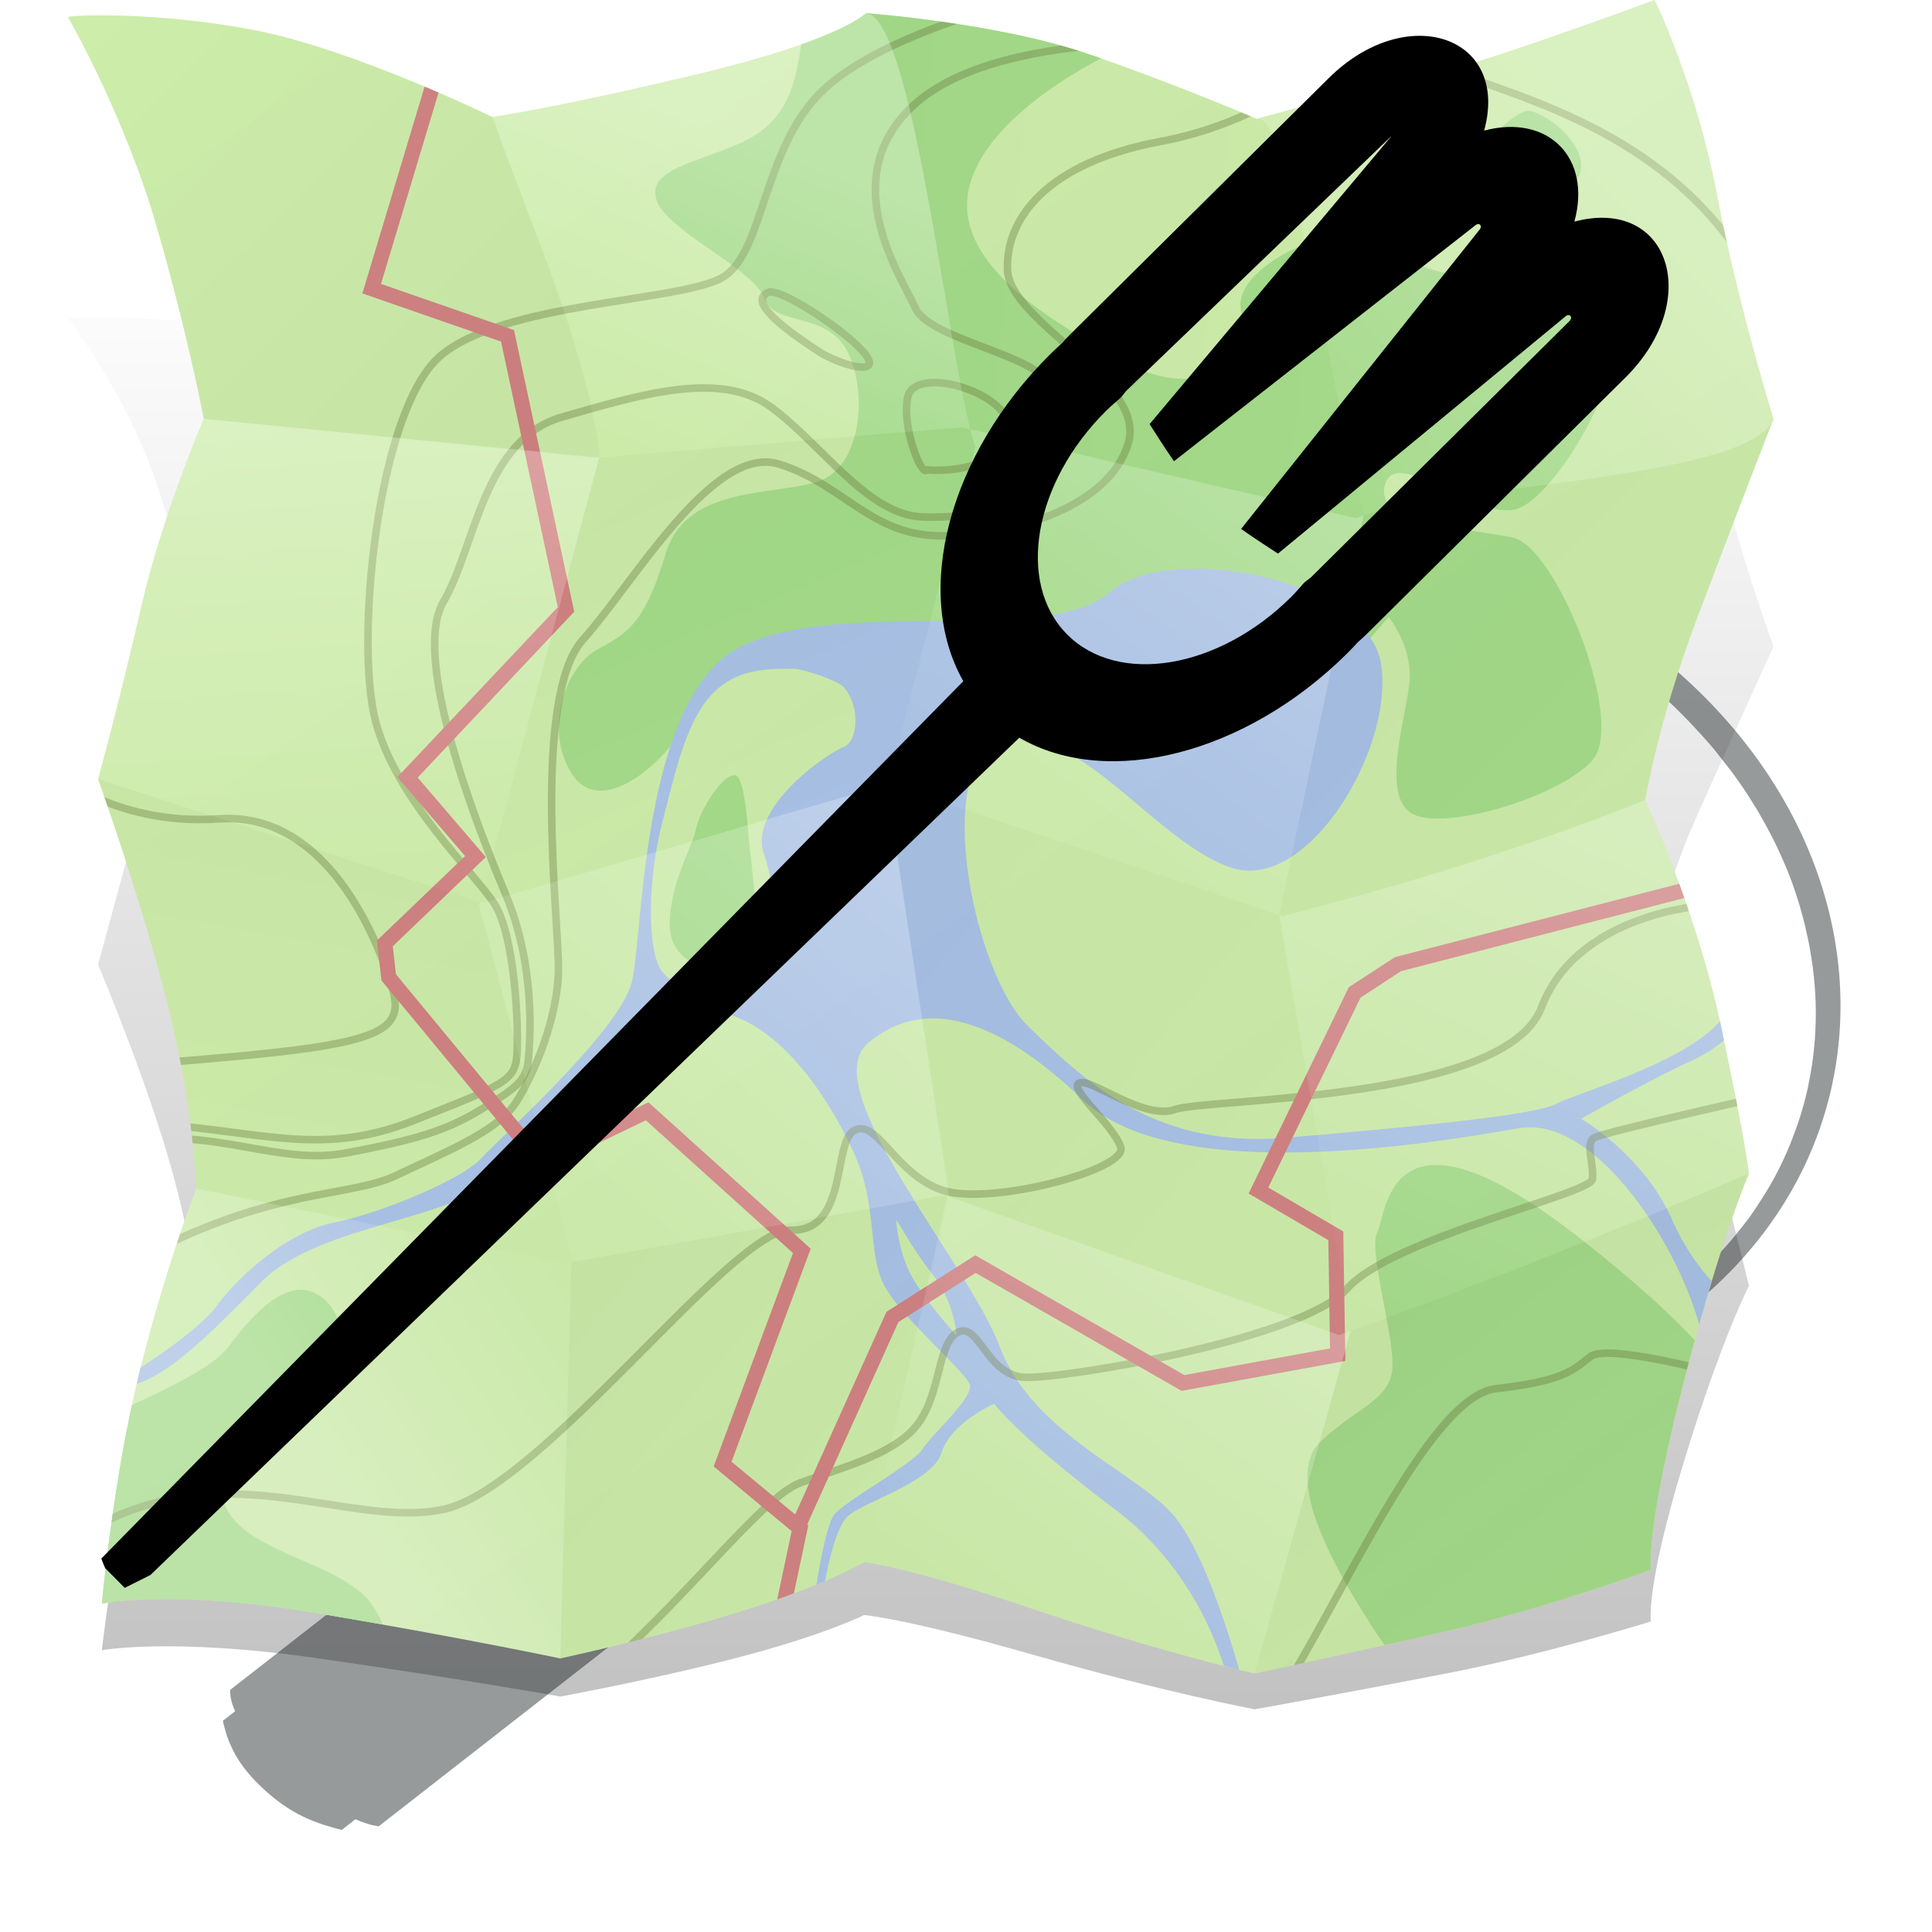 <?xml version="1.0" encoding="UTF-8" standalone="no"?>
<svg
   width="256"
   height="256"
   id="svg3038"
   version="1.1"
   sodipodi:docname="osmeatdrink_logo.svg"
   xml:space="preserve"
   inkscape:version="1.3.2 (091e20e, 2023-11-25, custom)"
   xmlns:inkscape="http://www.inkscape.org/namespaces/inkscape"
   xmlns:sodipodi="http://sodipodi.sourceforge.net/DTD/sodipodi-0.dtd"
   xmlns:xlink="http://www.w3.org/1999/xlink"
   xmlns="http://www.w3.org/2000/svg"
   xmlns:svg="http://www.w3.org/2000/svg"><sodipodi:namedview
     id="namedview1"
     pagecolor="#ffffff"
     bordercolor="#000000"
     borderopacity="0.25"
     inkscape:showpageshadow="2"
     inkscape:pageopacity="0.0"
     inkscape:pagecheckerboard="0"
     inkscape:deskcolor="#d1d1d1"
     showgrid="false"
     inkscape:zoom="1"
     inkscape:cx="267.5"
     inkscape:cy="243.5"
     inkscape:window-width="1920"
     inkscape:window-height="1017"
     inkscape:window-x="-8"
     inkscape:window-y="-8"
     inkscape:window-maximized="1"
     inkscape:current-layer="layer2" /><defs
     id="defs3040"><linearGradient
       id="linearGradient8729"><stop
         offset="0"
         id="stop8731"
         stop-color="#000"
         stop-opacity="1" /><stop
         offset="1"
         id="stop8733"
         stop-color="#000"
         stop-opacity="0" /></linearGradient><linearGradient
       id="linearGradient6846"><stop
         id="stop6848"
         offset="0"
         stop-color="#fff"
         stop-opacity="1" /><stop
         offset=".5"
         id="stop6852"
         stop-color="#fff"
         stop-opacity=".931" /><stop
         id="stop6850"
         offset="1"
         stop-color="#fff"
         stop-opacity="0" /></linearGradient><linearGradient
       id="linearGradient6589"><stop
         offset="0"
         id="stop6591"
         stop-color="#fff"
         stop-opacity="1" /><stop
         offset="1"
         id="stop6593"
         stop-color="#fff"
         stop-opacity="0" /></linearGradient><linearGradient
       id="linearGradient5862"><stop
         offset="0"
         id="stop5864"
         stop-color="#f9e295"
         stop-opacity="1" /><stop
         id="stop5876"
         offset=".125"
         stop-color="#f7dd84"
         stop-opacity="1" /><stop
         id="stop5874"
         offset=".206"
         stop-color="#fff"
         stop-opacity="1" /><stop
         id="stop5870"
         offset=".301"
         stop-color="#f4ce51"
         stop-opacity="1" /><stop
         offset=".341"
         id="stop5872"
         stop-color="#f9e7aa"
         stop-opacity="1" /><stop
         offset="1"
         id="stop5866"
         stop-color="#efbb0e"
         stop-opacity="1" /></linearGradient><linearGradient
       id="linearGradient5762"><stop
         offset="0"
         id="stop5764"
         stop-color="#2d3335"
         stop-opacity="1" /><stop
         id="stop5770"
         offset=".5"
         stop-color="#4c464a"
         stop-opacity="1" /><stop
         offset="1"
         id="stop5766"
         stop-color="#384042"
         stop-opacity="1" /></linearGradient><linearGradient
       id="linearGradient5745"><stop
         offset="0"
         id="stop5747"
         stop-color="#d0e9f2"
         stop-opacity="0" /><stop
         id="stop5753"
         offset=".839"
         stop-color="#d0e9f2"
         stop-opacity="0" /><stop
         offset=".943"
         id="stop5755"
         stop-color="#d0e9f2"
         stop-opacity=".282" /><stop
         offset="1"
         id="stop5749"
         stop-color="#d0e9f2"
         stop-opacity="1" /></linearGradient><linearGradient
       id="linearGradient4680"><stop
         offset="0"
         id="stop4682"
         stop-color="#000"
         stop-opacity="1" /><stop
         offset="1"
         id="stop4684"
         stop-color="#000"
         stop-opacity="0" /></linearGradient><linearGradient
       xlink:href="#linearGradient4680-7"
       id="linearGradient4686-3"
       x1="94.25"
       y1="-94.672"
       x2="9"
       y2="-179.969"
       gradientUnits="userSpaceOnUse" /><linearGradient
       id="linearGradient4680-7"><stop
         offset="0"
         id="stop4682-2"
         stop-color="#000"
         stop-opacity="1" /><stop
         offset="1"
         id="stop4684-7"
         stop-color="#000"
         stop-opacity="0" /></linearGradient><linearGradient
       xlink:href="#linearGradient4680-7"
       id="linearGradient4742-3"
       x1="50.75"
       y1="-114.438"
       x2="35.75"
       y2="-30.438"
       gradientUnits="userSpaceOnUse" /><linearGradient
       id="linearGradient4846"><stop
         offset="0"
         id="stop4848"
         stop-color="#000"
         stop-opacity="1" /><stop
         offset="1"
         id="stop4850"
         stop-color="#000"
         stop-opacity="0" /></linearGradient><linearGradient
       xlink:href="#linearGradient4680-7"
       id="linearGradient4734-3"
       x1="77.625"
       y1="-163.125"
       x2="115.25"
       y2="-74.625"
       gradientUnits="userSpaceOnUse" /><linearGradient
       id="linearGradient4853"><stop
         offset="0"
         id="stop4855"
         stop-color="#000"
         stop-opacity="1" /><stop
         offset="1"
         id="stop4857"
         stop-color="#000"
         stop-opacity="0" /></linearGradient><linearGradient
       xlink:href="#linearGradient4680-7"
       id="linearGradient4726-9"
       x1="56.5"
       y1="-50.438"
       x2="125.719"
       y2="7.063"
       gradientUnits="userSpaceOnUse" /><linearGradient
       id="linearGradient4860"><stop
         offset="0"
         id="stop4862"
         stop-color="#000"
         stop-opacity="1" /><stop
         offset="1"
         id="stop4864"
         stop-color="#000"
         stop-opacity="0" /></linearGradient><linearGradient
       xlink:href="#linearGradient4680-7"
       id="linearGradient4710-2"
       x1="35"
       y1="-163.297"
       x2="180.75"
       y2="-146.797"
       gradientUnits="userSpaceOnUse" /><linearGradient
       id="linearGradient4867"><stop
         offset="0"
         id="stop4869"
         stop-color="#000"
         stop-opacity="1" /><stop
         offset="1"
         id="stop4871"
         stop-color="#000"
         stop-opacity="0" /></linearGradient><linearGradient
       xlink:href="#linearGradient4680-7"
       id="linearGradient4718-4"
       x1="57"
       y1="-141.109"
       x2="179"
       y2="-41.609"
       gradientUnits="userSpaceOnUse" /><linearGradient
       id="linearGradient4874"><stop
         offset="0"
         id="stop4876"
         stop-color="#000"
         stop-opacity="1" /><stop
         offset="1"
         id="stop4878"
         stop-color="#000"
         stop-opacity="0" /></linearGradient><linearGradient
       xlink:href="#linearGradient4680-7"
       id="linearGradient4694-4"
       x1="156"
       y1="-26.5"
       x2="208.25"
       y2="39.75"
       gradientUnits="userSpaceOnUse" /><linearGradient
       id="linearGradient4881"><stop
         offset="0"
         id="stop4883"
         stop-color="#000"
         stop-opacity="1" /><stop
         offset="1"
         id="stop4885"
         stop-color="#000"
         stop-opacity="0" /></linearGradient><linearGradient
       xlink:href="#linearGradient4680-7"
       id="linearGradient4702-4"
       x1="142.75"
       y1="-169.297"
       x2="235"
       y2="-77.297"
       gradientUnits="userSpaceOnUse" /><linearGradient
       id="linearGradient4888"><stop
         offset="0"
         id="stop4890"
         stop-color="#000"
         stop-opacity="1" /><stop
         offset="1"
         id="stop4892"
         stop-color="#000"
         stop-opacity="0" /></linearGradient><linearGradient
       xlink:href="#linearGradient4744-9"
       id="linearGradient4806-9"
       x1="214.25"
       y1="-161.359"
       x2="166.5"
       y2="-113.719"
       gradientUnits="userSpaceOnUse" /><linearGradient
       id="linearGradient4744-9"><stop
         offset="0"
         id="stop4746-3"
         stop-color="#fff"
         stop-opacity="1" /><stop
         offset="1"
         id="stop4748-8"
         stop-color="#fff"
         stop-opacity="0" /></linearGradient><linearGradient
       xlink:href="#linearGradient4744-9"
       id="linearGradient4790-3"
       x1="53.25"
       y1="-126.5"
       x2="57.656"
       y2="-62.469"
       gradientUnits="userSpaceOnUse" /><linearGradient
       xlink:href="#linearGradient4744-9"
       id="linearGradient4758-2"
       x1="39.5"
       y1="6.625"
       x2="75.719"
       y2="-17.125"
       gradientUnits="userSpaceOnUse" /><linearGradient
       xlink:href="#linearGradient4744-9"
       id="linearGradient4750-9"
       x1="102"
       y1="-162.344"
       x2="85.313"
       y2="-121.438"
       gradientUnits="userSpaceOnUse" /><linearGradient
       xlink:href="#linearGradient4744-9"
       id="linearGradient4782-5"
       x1="117.75"
       y1="-78.094"
       x2="63.5"
       y2="-14.75"
       gradientUnits="userSpaceOnUse" /><linearGradient
       xlink:href="#linearGradient4744-9"
       id="linearGradient4798-4"
       x1="180.687"
       y1="-125.125"
       x2="133.937"
       y2="-60.75"
       gradientUnits="userSpaceOnUse" /><linearGradient
       xlink:href="#linearGradient4744-9"
       id="linearGradient4766-3"
       x1="170.75"
       y1="-23.5"
       x2="130.219"
       y2="33.375"
       gradientUnits="userSpaceOnUse" /><linearGradient
       xlink:href="#linearGradient4744-9"
       id="linearGradient4774-9"
       x1="213.5"
       y1="-76"
       x2="181.75"
       y2="-5.656"
       gradientUnits="userSpaceOnUse" /><linearGradient
       y2="-5.656"
       x2="181.75"
       y1="-76"
       x1="213.5"
       gradientUnits="userSpaceOnUse"
       id="linearGradient4965"
       xlink:href="#linearGradient4744-9" /><linearGradient
       xlink:href="#linearGradient4680"
       id="linearGradient5168"
       x1="210.172"
       y1="72.064"
       x2="9"
       y2="-213.253"
       gradientUnits="userSpaceOnUse"
       gradientTransform="translate(0 -10)" /><clipPath
       clipPathUnits="userSpaceOnUse"
       id="clipPath5383"><path
         d="M9 12.25s7.5 13 11.75 27.75S27 65.5 27 65.5s-5.5 12.75-8.25 24.75-5.75 23-5.75 23 5.75 16 9.25 30S26 167.5 26 167.5s-4 10.25-7.5 24.25-5 30.75-5 30.75 9.25-2 28.5 1.25 32.25 6 32.25 6 12.75-2.75 24-6.25 16.25-6.5 16.25-6.5 5.5.5 22.5 6.25 29.25 8.5 29.25 8.5 13-2.75 26-5.75 26.5-8 26.5-8-.75-5 4.25-24.5 8.75-28 8.75-28-.5-4.5-3.75-19.75S218 116 218 116s1.75-10.5 6.75-23.75S235 65.5 235 65.5s-4.75-15.25-7.5-29.75S219.25 10 219.25 10 195 19 187.5 20.5s-21 5.25-21 5.25-9.75-4.25-22-8.5-29.75-5.5-29.75-5.5-3.25 3.5-22 8-27.5 5.75-27.5 5.75-18.5-9-31.5-11.5-24-2-24.75-1.75z"
         id="path5385"
         fill="#ceeeab"
         fill-opacity="1"
         stroke="none" /></clipPath><clipPath
       clipPathUnits="userSpaceOnUse"
       id="clipPath5426"><path
         d="M9 12.25s7.5 13 11.75 27.75S27 65.5 27 65.5s-5.5 12.75-8.25 24.75-5.75 23-5.75 23 5.75 16 9.25 30S26 167.5 26 167.5s-4 10.25-7.5 24.25-5 30.75-5 30.75 9.25-2 28.5 1.25 32.25 6 32.25 6 12.75-2.75 24-6.25 16.25-6.5 16.25-6.5 5.5.5 22.5 6.25 29.25 8.5 29.25 8.5 13-2.75 26-5.75 26.5-8 26.5-8-.75-5 4.25-24.5 8.75-28 8.75-28-.5-4.5-3.75-19.75S218 116 218 116s1.75-10.5 6.75-23.75S235 65.5 235 65.5s-4.75-15.25-7.5-29.75S219.25 10 219.25 10 195 19 187.5 20.5s-21 5.25-21 5.25-9.75-4.25-22-8.5-29.75-5.5-29.75-5.5-3.25 3.5-22 8-27.5 5.75-27.5 5.75-18.5-9-31.5-11.5-24-2-24.75-1.75z"
         id="path5428"
         fill="#ceeeab"
         fill-opacity="1"
         stroke="none" /></clipPath><clipPath
       clipPathUnits="userSpaceOnUse"
       id="clipPath5466"><path
         d="M9 12.25s7.5 13 11.75 27.75S27 65.5 27 65.5s-5.5 12.75-8.25 24.75-5.75 23-5.75 23 5.75 16 9.25 30S26 167.5 26 167.5s-4 10.25-7.5 24.25-5 30.75-5 30.75 9.25-2 28.5 1.25 32.25 6 32.25 6 12.75-2.75 24-6.25 16.25-6.5 16.25-6.5 5.5.5 22.5 6.25 29.25 8.5 29.25 8.5 13-2.75 26-5.75 26.5-8 26.5-8-.75-5 4.25-24.5 8.75-28 8.75-28-.5-4.5-3.75-19.75S218 116 218 116s1.75-10.5 6.75-23.75S235 65.5 235 65.5s-4.75-15.25-7.5-29.75S219.25 10 219.25 10 195 19 187.5 20.5s-21 5.25-21 5.25-9.75-4.25-22-8.5-29.75-5.5-29.75-5.5-3.25 3.5-22 8-27.5 5.75-27.5 5.75-18.5-9-31.5-11.5-24-2-24.75-1.75z"
         id="path5468"
         fill="#ceeeab"
         fill-opacity="1"
         stroke="none" /></clipPath><radialGradient
       xlink:href="#linearGradient5745"
       id="radialGradient5751"
       cx="128"
       cy="86"
       fx="128"
       fy="86"
       r="47"
       gradientUnits="userSpaceOnUse"
       gradientTransform="matrix(1.021 0 0 -1.021 -212.723 173.83)" /><linearGradient
       xlink:href="#linearGradient5762"
       id="linearGradient5768"
       x1="123"
       y1="150.375"
       x2="133"
       y2="150.375"
       gradientUnits="userSpaceOnUse"
       gradientTransform="matrix(-1 0 0 1 46 0)" /><linearGradient
       xlink:href="#linearGradient5762"
       id="linearGradient5778"
       x1="128"
       y1="134.359"
       x2="130.875"
       y2="143.359"
       gradientUnits="userSpaceOnUse"
       gradientTransform="translate(-210)" /><linearGradient
       xlink:href="#linearGradient5762-9"
       id="linearGradient5768-1"
       x1="123"
       y1="150.375"
       x2="133"
       y2="150.375"
       gradientUnits="userSpaceOnUse"
       gradientTransform="matrix(-1 0 0 1 256 0)" /><linearGradient
       id="linearGradient5762-9"><stop
         offset="0"
         id="stop5764-6"
         stop-color="#2d3335"
         stop-opacity="1" /><stop
         id="stop5770-3"
         offset=".5"
         stop-color="#4c464a"
         stop-opacity="1" /><stop
         offset="1"
         id="stop5766-6"
         stop-color="#384042"
         stop-opacity="1" /></linearGradient><linearGradient
       y2="150.375"
       x2="133"
       y1="150.375"
       x1="123"
       gradientTransform="matrix(-2 0 0 1.77 174 -86.65)"
       gradientUnits="userSpaceOnUse"
       id="linearGradient5798"
       xlink:href="#linearGradient5762-9" /><linearGradient
       y2="150.375"
       x2="133"
       y1="150.375"
       x1="123"
       gradientTransform="matrix(-2 0 0 1.77 384 -86.65)"
       gradientUnits="userSpaceOnUse"
       id="linearGradient5798-4"
       xlink:href="#linearGradient5762-9-6" /><linearGradient
       id="linearGradient5762-9-6"><stop
         offset="0"
         id="stop5764-6-6"
         stop-color="#2d3335"
         stop-opacity="1" /><stop
         id="stop5770-3-7"
         offset=".5"
         stop-color="#4c464a"
         stop-opacity="1" /><stop
         offset="1"
         id="stop5766-6-2"
         stop-color="#384042"
         stop-opacity="1" /></linearGradient><linearGradient
       xlink:href="#linearGradient5862"
       id="linearGradient5868"
       x1="120"
       y1="186.5"
       x2="136"
       y2="186.5"
       gradientUnits="userSpaceOnUse"
       gradientTransform="translate(-210)" /><linearGradient
       xlink:href="#linearGradient5862-1"
       id="linearGradient5868-4"
       x1="120"
       y1="186.5"
       x2="136"
       y2="186.5"
       gradientUnits="userSpaceOnUse" /><linearGradient
       id="linearGradient5862-1"><stop
         offset="0"
         id="stop5864-0"
         stop-color="#f9e295"
         stop-opacity="1" /><stop
         id="stop5876-0"
         offset=".125"
         stop-color="#f7dd84"
         stop-opacity="1" /><stop
         id="stop5874-6"
         offset=".206"
         stop-color="#fff"
         stop-opacity="1" /><stop
         id="stop5870-4"
         offset=".301"
         stop-color="#f4ce51"
         stop-opacity="1" /><stop
         offset=".341"
         id="stop5872-4"
         stop-color="#f9e7aa"
         stop-opacity="1" /><stop
         offset="1"
         id="stop5866-3"
         stop-color="#efbb0e"
         stop-opacity="1" /></linearGradient><linearGradient
       y2="186.5"
       x2="136"
       y1="186.5"
       x1="120"
       gradientUnits="userSpaceOnUse"
       id="linearGradient5899"
       xlink:href="#linearGradient5862-1"
       gradientTransform="translate(-210 67)" /><linearGradient
       y2="186.5"
       x2="136"
       y1="186.5"
       x1="120"
       gradientUnits="userSpaceOnUse"
       id="linearGradient5899-3"
       xlink:href="#linearGradient5862-1-4"
       gradientTransform="translate(0 69)" /><linearGradient
       id="linearGradient5862-1-4"><stop
         offset="0"
         id="stop5864-0-7"
         stop-color="#f9e295"
         stop-opacity="1" /><stop
         id="stop5876-0-2"
         offset=".125"
         stop-color="#f7dd84"
         stop-opacity="1" /><stop
         id="stop5874-6-1"
         offset=".206"
         stop-color="#fff"
         stop-opacity="1" /><stop
         id="stop5870-4-7"
         offset=".301"
         stop-color="#f4ce51"
         stop-opacity="1" /><stop
         offset=".341"
         id="stop5872-4-9"
         stop-color="#f9e7aa"
         stop-opacity="1" /><stop
         offset="1"
         id="stop5866-3-5"
         stop-color="#efbb0e"
         stop-opacity="1" /></linearGradient><linearGradient
       y2="186.5"
       x2="136"
       y1="186.5"
       x1="120"
       gradientUnits="userSpaceOnUse"
       id="linearGradient5899-9"
       xlink:href="#linearGradient5862-1-5"
       gradientTransform="translate(0 69)" /><linearGradient
       id="linearGradient5862-1-5"><stop
         offset="0"
         id="stop5864-0-5"
         stop-color="#f9e295"
         stop-opacity="1" /><stop
         id="stop5876-0-21"
         offset=".125"
         stop-color="#f7dd84"
         stop-opacity="1" /><stop
         id="stop5874-6-5"
         offset=".206"
         stop-color="#fff"
         stop-opacity="1" /><stop
         id="stop5870-4-9"
         offset=".301"
         stop-color="#f4ce51"
         stop-opacity="1" /><stop
         offset=".341"
         id="stop5872-4-91"
         stop-color="#f9e7aa"
         stop-opacity="1" /><stop
         offset="1"
         id="stop5866-3-6"
         stop-color="#efbb0e"
         stop-opacity="1" /></linearGradient><linearGradient
       y2="186.5"
       x2="136"
       y1="186.5"
       x1="120"
       gradientUnits="userSpaceOnUse"
       id="linearGradient5899-0"
       xlink:href="#linearGradient5862-1-53"
       gradientTransform="translate(0 67)" /><linearGradient
       id="linearGradient5862-1-53"><stop
         offset="0"
         id="stop5864-0-2"
         stop-color="#f9e295"
         stop-opacity="1" /><stop
         id="stop5876-0-1"
         offset=".125"
         stop-color="#f7dd84"
         stop-opacity="1" /><stop
         id="stop5874-6-9"
         offset=".206"
         stop-color="#fff"
         stop-opacity="1" /><stop
         id="stop5870-4-76"
         offset=".301"
         stop-color="#f4ce51"
         stop-opacity="1" /><stop
         offset=".341"
         id="stop5872-4-8"
         stop-color="#f9e7aa"
         stop-opacity="1" /><stop
         offset="1"
         id="stop5866-3-2"
         stop-color="#efbb0e"
         stop-opacity="1" /></linearGradient><linearGradient
       id="linearGradient5745-3"><stop
         offset="0"
         id="stop5747-3"
         stop-color="#d0e9f2"
         stop-opacity="0" /><stop
         id="stop5753-6"
         offset=".839"
         stop-color="#d0e9f2"
         stop-opacity="0" /><stop
         offset=".943"
         id="stop5755-9"
         stop-color="#d0e9f2"
         stop-opacity=".282" /><stop
         offset="1"
         id="stop5749-0"
         stop-color="#d0e9f2"
         stop-opacity="1" /></linearGradient><linearGradient
       id="linearGradient5762-8"><stop
         offset="0"
         id="stop5764-5"
         stop-color="#2d3335"
         stop-opacity="1" /><stop
         id="stop5770-1"
         offset=".5"
         stop-color="#4c464a"
         stop-opacity="1" /><stop
         offset="1"
         id="stop5766-2"
         stop-color="#384042"
         stop-opacity="1" /></linearGradient><linearGradient
       id="linearGradient6096"><stop
         offset="0"
         id="stop6098"
         stop-color="#2d3335"
         stop-opacity="1" /><stop
         id="stop6100"
         offset=".5"
         stop-color="#4c464a"
         stop-opacity="1" /><stop
         offset="1"
         id="stop6102"
         stop-color="#384042"
         stop-opacity="1" /></linearGradient><linearGradient
       id="linearGradient5862-3"><stop
         offset="0"
         id="stop5864-8"
         stop-color="#f9e295"
         stop-opacity="1" /><stop
         id="stop5876-09"
         offset=".125"
         stop-color="#f7dd84"
         stop-opacity="1" /><stop
         id="stop5874-2"
         offset=".206"
         stop-color="#fff"
         stop-opacity="1" /><stop
         id="stop5870-3"
         offset=".301"
         stop-color="#f4ce51"
         stop-opacity="1" /><stop
         offset=".341"
         id="stop5872-1"
         stop-color="#f9e7aa"
         stop-opacity="1" /><stop
         offset="1"
         id="stop5866-8"
         stop-color="#efbb0e"
         stop-opacity="1" /></linearGradient><linearGradient
       id="linearGradient5762-9-4"><stop
         offset="0"
         id="stop5764-6-1"
         stop-color="#2d3335"
         stop-opacity="1" /><stop
         id="stop5770-3-6"
         offset=".5"
         stop-color="#4c464a"
         stop-opacity="1" /><stop
         offset="1"
         id="stop5766-6-3"
         stop-color="#384042"
         stop-opacity="1" /></linearGradient><linearGradient
       id="linearGradient5862-1-55"><stop
         offset="0"
         id="stop5864-0-0"
         stop-color="#f9e295"
         stop-opacity="1" /><stop
         id="stop5876-0-12"
         offset=".125"
         stop-color="#f7dd84"
         stop-opacity="1" /><stop
         id="stop5874-6-6"
         offset=".206"
         stop-color="#fff"
         stop-opacity="1" /><stop
         id="stop5870-4-4"
         offset=".301"
         stop-color="#f4ce51"
         stop-opacity="1" /><stop
         offset=".341"
         id="stop5872-4-85"
         stop-color="#f9e7aa"
         stop-opacity="1" /><stop
         offset="1"
         id="stop5866-3-62"
         stop-color="#efbb0e"
         stop-opacity="1" /></linearGradient><linearGradient
       xlink:href="#linearGradient5862-1-55"
       id="linearGradient6241"
       gradientUnits="userSpaceOnUse"
       gradientTransform="rotate(45 104.976 51.259) scale(1.392)"
       x1="120"
       y1="186.5"
       x2="136"
       y2="186.5" /><linearGradient
       xlink:href="#linearGradient5762-9-4"
       id="linearGradient6244"
       gradientUnits="userSpaceOnUse"
       gradientTransform="rotate(-135 332.786 -39.719) scale(2.784 -2.464)"
       x1="123"
       y1="150.375"
       x2="133"
       y2="150.375" /><linearGradient
       xlink:href="#linearGradient5862-3"
       id="linearGradient6247"
       gradientUnits="userSpaceOnUse"
       gradientTransform="rotate(45 217.553 97.89) scale(1.392)"
       x1="120"
       y1="186.5"
       x2="136"
       y2="186.5" /><linearGradient
       xlink:href="#linearGradient5762-8"
       id="linearGradient6250"
       gradientUnits="userSpaceOnUse"
       gradientTransform="scale(-1.392 1.392) rotate(-45 -28.291 379.344)"
       x1="123"
       y1="150.375"
       x2="133"
       y2="150.375" /><linearGradient
       xlink:href="#linearGradient5762-8"
       id="linearGradient6253"
       gradientUnits="userSpaceOnUse"
       gradientTransform="rotate(45 217.553 97.89) scale(1.392)"
       x1="128"
       y1="134.359"
       x2="130.875"
       y2="143.359" /><radialGradient
       xlink:href="#linearGradient5745-3"
       id="radialGradient6256"
       gradientUnits="userSpaceOnUse"
       gradientTransform="scale(1.422 -1.422) rotate(-45 -51.091 19.464)"
       cx="128"
       cy="86"
       fx="128"
       fy="86"
       r="47" /><linearGradient
       xlink:href="#linearGradient5762-9-4-6"
       id="linearGradient6244-4"
       gradientUnits="userSpaceOnUse"
       gradientTransform="rotate(-135 334.857 -34.719) scale(2.784 -2.464)"
       x1="123"
       y1="150.375"
       x2="133"
       y2="150.375" /><linearGradient
       id="linearGradient5762-9-4-6"><stop
         offset="0"
         id="stop5764-6-1-0"
         stop-color="#2d3335"
         stop-opacity="1" /><stop
         id="stop5770-3-6-7"
         offset=".5"
         stop-color="#4c464a"
         stop-opacity="1" /><stop
         offset="1"
         id="stop5766-6-3-4"
         stop-color="#384042"
         stop-opacity="1" /></linearGradient><linearGradient
       y2="150.375"
       x2="133"
       y1="167.727"
       x1="108.003"
       gradientTransform="rotate(-135 332.786 -39.719) scale(2.784 -2.464)"
       gradientUnits="userSpaceOnUse"
       id="linearGradient6279"
       xlink:href="#linearGradient4680" /><radialGradient
       xlink:href="#linearGradient6846"
       id="radialGradient6427"
       cx="159.613"
       cy="72.588"
       fx="159.613"
       fy="72.588"
       r="38.417"
       gradientTransform="matrix(1.212 0 0 .839 -46.348 24.528)"
       gradientUnits="userSpaceOnUse" /><radialGradient
       xlink:href="#linearGradient4744-9-9"
       id="radialGradient6427-8"
       cx="159.613"
       cy="72.588"
       fx="159.613"
       fy="72.588"
       r="38.417"
       gradientTransform="matrix(1 0 0 .692 -1.414 17.754)"
       gradientUnits="userSpaceOnUse" /><linearGradient
       id="linearGradient4744-9-9"><stop
         offset="0"
         id="stop4746-3-8"
         stop-color="#fff"
         stop-opacity="1" /><stop
         offset="1"
         id="stop4748-8-3"
         stop-color="#fff"
         stop-opacity="0" /></linearGradient><radialGradient
       xlink:href="#linearGradient4744-9-9"
       id="radialGradient6445"
       cx="159.613"
       cy="72.588"
       fx="159.613"
       fy="72.588"
       r="38.417"
       gradientTransform="matrix(1 0 0 .692 -1.414 17.754)"
       gradientUnits="userSpaceOnUse" /><radialGradient
       xlink:href="#linearGradient4744-9-9"
       id="radialGradient6453"
       cx="159.613"
       cy="72.588"
       fx="159.613"
       fy="72.588"
       r="38.417"
       gradientTransform="matrix(1 0 0 .692 -1.414 17.754)"
       gradientUnits="userSpaceOnUse" /><radialGradient
       xlink:href="#linearGradient4744-9-9"
       id="radialGradient6461"
       cx="159.613"
       cy="72.588"
       fx="159.613"
       fy="72.588"
       r="38.417"
       gradientTransform="matrix(1 0 0 .692 -1.414 17.754)"
       gradientUnits="userSpaceOnUse" /><radialGradient
       xlink:href="#linearGradient4744-9-9"
       id="radialGradient6469"
       cx="159.613"
       cy="72.588"
       fx="159.613"
       fy="72.588"
       r="38.417"
       gradientTransform="matrix(1 0 0 .692 -1.414 17.754)"
       gradientUnits="userSpaceOnUse" /><radialGradient
       r="38.417"
       fy="72.588"
       fx="159.613"
       cy="72.588"
       cx="159.613"
       gradientTransform="matrix(1.212 0 0 .839 -45.92 25.814)"
       gradientUnits="userSpaceOnUse"
       id="radialGradient6482"
       xlink:href="#linearGradient4744-9-9" /><radialGradient
       xlink:href="#linearGradient5745-3-3"
       id="radialGradient6256-6"
       gradientUnits="userSpaceOnUse"
       gradientTransform="scale(1.422 -1.422) rotate(-45 -59.582 15.946)"
       cx="128"
       cy="86"
       fx="128"
       fy="86"
       r="47" /><linearGradient
       id="linearGradient5745-3-3"><stop
         offset="0"
         id="stop5747-3-0"
         stop-color="#d0e9f2"
         stop-opacity="0" /><stop
         id="stop5753-6-1"
         offset=".839"
         stop-color="#d0e9f2"
         stop-opacity="0" /><stop
         offset=".943"
         id="stop5755-9-4"
         stop-color="#d0e9f2"
         stop-opacity=".282" /><stop
         offset="1"
         id="stop5749-0-8"
         stop-color="#d0e9f2"
         stop-opacity="1" /></linearGradient><linearGradient
       xlink:href="#linearGradient6589"
       id="linearGradient6595"
       x1="126.643"
       y1="29.815"
       x2="179.961"
       y2="137.196"
       gradientUnits="userSpaceOnUse"
       gradientTransform="translate(0 -10)" /><linearGradient
       xlink:href="#linearGradient6589-6"
       id="linearGradient6595-6"
       x1="126.643"
       y1="29.815"
       x2="179.961"
       y2="137.196"
       gradientUnits="userSpaceOnUse" /><linearGradient
       id="linearGradient6589-6"><stop
         offset="0"
         id="stop6591-6"
         stop-color="#fff"
         stop-opacity="1" /><stop
         offset="1"
         id="stop6593-1"
         stop-color="#fff"
         stop-opacity="0" /></linearGradient><linearGradient
       gradientTransform="matrix(-.503 .198 .197 -.433 276.156 123.417)"
       y2="137.196"
       x2="179.961"
       y1="29.815"
       x1="126.643"
       gradientUnits="userSpaceOnUse"
       id="linearGradient6614"
       xlink:href="#linearGradient6589-6" /><linearGradient
       xlink:href="#linearGradient6589-2"
       id="linearGradient6595-8"
       x1="126.643"
       y1="29.815"
       x2="179.961"
       y2="137.196"
       gradientUnits="userSpaceOnUse" /><linearGradient
       id="linearGradient6589-2"><stop
         offset="0"
         id="stop6591-9"
         stop-color="#fff"
         stop-opacity="1" /><stop
         offset="1"
         id="stop6593-6"
         stop-color="#fff"
         stop-opacity="0" /></linearGradient><radialGradient
       xlink:href="#linearGradient4744-9-4"
       id="radialGradient6427-9"
       cx="159.613"
       cy="72.588"
       fx="159.613"
       fy="72.588"
       r="38.417"
       gradientTransform="matrix(1.212 0 0 .839 -47.895 34.408)"
       gradientUnits="userSpaceOnUse" /><linearGradient
       id="linearGradient4744-9-4"><stop
         offset="0"
         id="stop4746-3-3"
         stop-color="#fff"
         stop-opacity="1" /><stop
         offset="1"
         id="stop4748-8-7"
         stop-color="#fff"
         stop-opacity="0" /></linearGradient><radialGradient
       xlink:href="#linearGradient4744-9-4"
       id="radialGradient6689"
       cx="159.613"
       cy="72.588"
       fx="159.613"
       fy="72.588"
       r="38.417"
       gradientTransform="matrix(1.212 0 0 .839 -47.895 34.408)"
       gradientUnits="userSpaceOnUse" /><radialGradient
       xlink:href="#linearGradient4744-9-4"
       id="radialGradient6697"
       cx="159.613"
       cy="72.588"
       fx="159.613"
       fy="72.588"
       r="38.417"
       gradientTransform="matrix(1.212 0 0 .839 -47.895 34.408)"
       gradientUnits="userSpaceOnUse" /><radialGradient
       xlink:href="#linearGradient4744-9-4"
       id="radialGradient6705"
       cx="159.613"
       cy="72.588"
       fx="159.613"
       fy="72.588"
       r="38.417"
       gradientTransform="matrix(1.212 0 0 .839 -47.895 34.408)"
       gradientUnits="userSpaceOnUse" /><radialGradient
       xlink:href="#linearGradient4744-9-4"
       id="radialGradient6713"
       cx="159.613"
       cy="72.588"
       fx="159.613"
       fy="72.588"
       r="38.417"
       gradientTransform="matrix(1.212 0 0 .839 -47.895 34.408)"
       gradientUnits="userSpaceOnUse" /><radialGradient
       r="38.417"
       fy="72.588"
       fx="159.613"
       cy="72.588"
       cx="159.613"
       gradientTransform="matrix(1.212 0 0 .839 -47.895 34.408)"
       gradientUnits="userSpaceOnUse"
       id="radialGradient6726"
       xlink:href="#linearGradient4744-9-4" /><radialGradient
       xlink:href="#linearGradient4744-9-49"
       id="radialGradient6427-0"
       cx="159.613"
       cy="72.588"
       fx="159.613"
       fy="72.588"
       r="38.417"
       gradientTransform="matrix(1.212 0 0 .839 -47.895 34.408)"
       gradientUnits="userSpaceOnUse" /><linearGradient
       id="linearGradient4744-9-49"><stop
         offset="0"
         id="stop4746-3-1"
         stop-color="#fff"
         stop-opacity="1" /><stop
         offset="1"
         id="stop4748-8-2"
         stop-color="#fff"
         stop-opacity="0" /></linearGradient><radialGradient
       xlink:href="#linearGradient4744-9-49"
       id="radialGradient6689-2"
       cx="159.613"
       cy="72.588"
       fx="159.613"
       fy="72.588"
       r="38.417"
       gradientTransform="matrix(1.212 0 0 .839 -47.895 34.408)"
       gradientUnits="userSpaceOnUse" /><radialGradient
       xlink:href="#linearGradient4744-9-49"
       id="radialGradient6697-2"
       cx="159.613"
       cy="72.588"
       fx="159.613"
       fy="72.588"
       r="38.417"
       gradientTransform="matrix(1.212 0 0 .839 -47.895 34.408)"
       gradientUnits="userSpaceOnUse" /><radialGradient
       xlink:href="#linearGradient4744-9-49"
       id="radialGradient6705-4"
       cx="159.613"
       cy="72.588"
       fx="159.613"
       fy="72.588"
       r="38.417"
       gradientTransform="matrix(1.212 0 0 .839 -47.895 34.408)"
       gradientUnits="userSpaceOnUse" /><radialGradient
       xlink:href="#linearGradient4744-9-49"
       id="radialGradient6713-6"
       cx="159.613"
       cy="72.588"
       fx="159.613"
       fy="72.588"
       r="38.417"
       gradientTransform="matrix(1.212 0 0 .839 -47.895 34.408)"
       gradientUnits="userSpaceOnUse" /><radialGradient
       r="38.417"
       fy="72.588"
       fx="159.613"
       cy="72.588"
       cx="159.613"
       gradientTransform="matrix(1.212 0 0 .839 -47.895 34.408)"
       gradientUnits="userSpaceOnUse"
       id="radialGradient6726-0"
       xlink:href="#linearGradient4744-9-49" /><linearGradient
       id="linearGradient6589-6-9"><stop
         offset="0"
         id="stop6591-6-7"
         stop-color="#fff"
         stop-opacity="1" /><stop
         offset="1"
         id="stop6593-1-2"
         stop-color="#fff"
         stop-opacity="0" /></linearGradient><radialGradient
       xlink:href="#linearGradient6846-8"
       id="radialGradient6427-6"
       cx="159.613"
       cy="72.588"
       fx="159.613"
       fy="72.588"
       r="38.417"
       gradientTransform="matrix(1.212 0 0 .839 -47.895 34.408)"
       gradientUnits="userSpaceOnUse" /><linearGradient
       id="linearGradient6846-8"><stop
         id="stop6848-8"
         offset="0"
         stop-color="#fff"
         stop-opacity="1" /><stop
         offset=".5"
         id="stop6852-9"
         stop-color="#fff"
         stop-opacity=".931" /><stop
         id="stop6850-8"
         offset="1"
         stop-color="#fff"
         stop-opacity="0" /></linearGradient><radialGradient
       xlink:href="#linearGradient6846-8"
       id="radialGradient6876"
       cx="159.613"
       cy="72.588"
       fx="159.613"
       fy="72.588"
       r="38.417"
       gradientTransform="matrix(1.212 0 0 .839 -47.895 34.408)"
       gradientUnits="userSpaceOnUse" /><linearGradient
       id="linearGradient6878"><stop
         id="stop6880"
         offset="0"
         stop-color="#fff"
         stop-opacity="1" /><stop
         offset=".5"
         id="stop6882"
         stop-color="#fff"
         stop-opacity=".931" /><stop
         id="stop6884"
         offset="1"
         stop-color="#fff"
         stop-opacity="0" /></linearGradient><radialGradient
       xlink:href="#linearGradient6846-8"
       id="radialGradient6886"
       cx="159.613"
       cy="72.588"
       fx="159.613"
       fy="72.588"
       r="38.417"
       gradientTransform="matrix(1.212 0 0 .839 -47.895 34.408)"
       gradientUnits="userSpaceOnUse" /><linearGradient
       id="linearGradient6888"><stop
         id="stop6890"
         offset="0"
         stop-color="#fff"
         stop-opacity="1" /><stop
         offset=".5"
         id="stop6892"
         stop-color="#fff"
         stop-opacity=".931" /><stop
         id="stop6894"
         offset="1"
         stop-color="#fff"
         stop-opacity="0" /></linearGradient><radialGradient
       xlink:href="#linearGradient6846-8"
       id="radialGradient6896"
       cx="159.613"
       cy="72.588"
       fx="159.613"
       fy="72.588"
       r="38.417"
       gradientTransform="matrix(1.212 0 0 .839 -47.895 34.408)"
       gradientUnits="userSpaceOnUse" /><linearGradient
       id="linearGradient6898"><stop
         id="stop6900"
         offset="0"
         stop-color="#fff"
         stop-opacity="1" /><stop
         offset=".5"
         id="stop6902"
         stop-color="#fff"
         stop-opacity=".931" /><stop
         id="stop6904"
         offset="1"
         stop-color="#fff"
         stop-opacity="0" /></linearGradient><radialGradient
       xlink:href="#linearGradient6846-8"
       id="radialGradient6906"
       cx="159.613"
       cy="72.588"
       fx="159.613"
       fy="72.588"
       r="38.417"
       gradientTransform="matrix(1.212 0 0 .839 -47.895 34.408)"
       gradientUnits="userSpaceOnUse" /><linearGradient
       id="linearGradient6908"><stop
         id="stop6910"
         offset="0"
         stop-color="#fff"
         stop-opacity="1" /><stop
         offset=".5"
         id="stop6912"
         stop-color="#fff"
         stop-opacity=".931" /><stop
         id="stop6914"
         offset="1"
         stop-color="#fff"
         stop-opacity="0" /></linearGradient><radialGradient
       r="38.417"
       fy="72.588"
       fx="159.613"
       cy="72.588"
       cx="159.613"
       gradientTransform="matrix(1.212 0 0 .839 -47.467 35.694)"
       gradientUnits="userSpaceOnUse"
       id="radialGradient6482-8"
       xlink:href="#linearGradient4744-9-9-1" /><linearGradient
       id="linearGradient4744-9-9-1"><stop
         offset="0"
         id="stop4746-3-8-6"
         stop-color="#fff"
         stop-opacity="1" /><stop
         offset="1"
         id="stop4748-8-3-8"
         stop-color="#fff"
         stop-opacity="0" /></linearGradient><radialGradient
       r="38.417"
       fy="72.588"
       fx="159.613"
       cy="72.588"
       cx="159.613"
       gradientTransform="matrix(1.212 0 0 .839 -47.467 35.694)"
       gradientUnits="userSpaceOnUse"
       id="radialGradient6920"
       xlink:href="#linearGradient4744-9-9-1" /><radialGradient
       r="38.417"
       fy="72.588"
       fx="159.613"
       cy="72.588"
       cx="159.613"
       gradientTransform="matrix(1.212 0 0 .839 -47.467 35.694)"
       gradientUnits="userSpaceOnUse"
       id="radialGradient6928"
       xlink:href="#linearGradient4744-9-9-1" /><radialGradient
       r="38.417"
       fy="72.588"
       fx="159.613"
       cy="72.588"
       cx="159.613"
       gradientTransform="matrix(1.212 0 0 .839 -47.467 35.694)"
       gradientUnits="userSpaceOnUse"
       id="radialGradient6936"
       xlink:href="#linearGradient4744-9-9-1" /><radialGradient
       r="38.417"
       fy="72.588"
       fx="159.613"
       cy="72.588"
       cx="159.613"
       gradientTransform="matrix(1.212 0 0 .839 -47.467 35.694)"
       gradientUnits="userSpaceOnUse"
       id="radialGradient6944"
       xlink:href="#linearGradient4744-9-9-1" /><linearGradient
       id="linearGradient5862-1-55-2"><stop
         offset="0"
         id="stop5864-0-0-9"
         stop-color="#f9e295"
         stop-opacity="1" /><stop
         id="stop5876-0-12-6"
         offset=".125"
         stop-color="#f7dd84"
         stop-opacity="1" /><stop
         id="stop5874-6-6-4"
         offset=".206"
         stop-color="#fff"
         stop-opacity="1" /><stop
         id="stop5870-4-4-5"
         offset=".301"
         stop-color="#f4ce51"
         stop-opacity="1" /><stop
         offset=".341"
         id="stop5872-4-85-5"
         stop-color="#f9e7aa"
         stop-opacity="1" /><stop
         offset="1"
         id="stop5866-3-62-4"
         stop-color="#efbb0e"
         stop-opacity="1" /></linearGradient><linearGradient
       id="linearGradient4680-0"><stop
         offset="0"
         id="stop4682-5"
         stop-color="#000"
         stop-opacity="1" /><stop
         offset="1"
         id="stop4684-76"
         stop-color="#000"
         stop-opacity="0" /></linearGradient><linearGradient
       id="linearGradient5762-9-4-5"><stop
         offset="0"
         id="stop5764-6-1-3"
         stop-color="#2d3335"
         stop-opacity="1" /><stop
         id="stop5770-3-6-73"
         offset=".5"
         stop-color="#4c464a"
         stop-opacity="1" /><stop
         offset="1"
         id="stop5766-6-3-2"
         stop-color="#384042"
         stop-opacity="1" /></linearGradient><linearGradient
       id="linearGradient5862-3-3"><stop
         offset="0"
         id="stop5864-8-0"
         stop-color="#f9e295"
         stop-opacity="1" /><stop
         id="stop5876-09-8"
         offset=".125"
         stop-color="#f7dd84"
         stop-opacity="1" /><stop
         id="stop5874-2-6"
         offset=".206"
         stop-color="#fff"
         stop-opacity="1" /><stop
         id="stop5870-3-6"
         offset=".301"
         stop-color="#f4ce51"
         stop-opacity="1" /><stop
         offset=".341"
         id="stop5872-1-9"
         stop-color="#f9e7aa"
         stop-opacity="1" /><stop
         offset="1"
         id="stop5866-8-7"
         stop-color="#efbb0e"
         stop-opacity="1" /></linearGradient><linearGradient
       id="linearGradient5762-8-9"><stop
         offset="0"
         id="stop5764-5-3"
         stop-color="#2d3335"
         stop-opacity="1" /><stop
         id="stop5770-1-7"
         offset=".5"
         stop-color="#4c464a"
         stop-opacity="1" /><stop
         offset="1"
         id="stop5766-2-1"
         stop-color="#384042"
         stop-opacity="1" /></linearGradient><linearGradient
       id="linearGradient6987"><stop
         offset="0"
         id="stop6989"
         stop-color="#2d3335"
         stop-opacity="1" /><stop
         id="stop6991"
         offset=".5"
         stop-color="#4c464a"
         stop-opacity="1" /><stop
         offset="1"
         id="stop6993"
         stop-color="#384042"
         stop-opacity="1" /></linearGradient><linearGradient
       id="linearGradient5745-3-5"><stop
         offset="0"
         id="stop5747-3-7"
         stop-color="#d0e9f2"
         stop-opacity="0" /><stop
         id="stop5753-6-0"
         offset=".839"
         stop-color="#d0e9f2"
         stop-opacity="0" /><stop
         offset=".943"
         id="stop5755-9-2"
         stop-color="#d0e9f2"
         stop-opacity=".282" /><stop
         offset="1"
         id="stop5749-0-6"
         stop-color="#d0e9f2"
         stop-opacity="1" /></linearGradient><filter
       id="filter7286"
       x="-0.048"
       y="-0.048"
       width="1.096"
       height="1.096"><feGaussianBlur
         stdDeviation="4.287"
         id="feGaussianBlur7288" /></filter><linearGradient
       xlink:href="#linearGradient4680-6"
       id="linearGradient5168-6"
       x1="210.172"
       y1="72.064"
       x2="9"
       y2="-213.253"
       gradientUnits="userSpaceOnUse" /><linearGradient
       id="linearGradient4680-6"><stop
         offset="0"
         id="stop4682-3"
         stop-color="#000"
         stop-opacity="1" /><stop
         offset="1"
         id="stop4684-2"
         stop-color="#000"
         stop-opacity="0" /></linearGradient><linearGradient
       xlink:href="#linearGradient4680-4"
       id="linearGradient5168-60"
       x1="210.172"
       y1="72.064"
       x2="9"
       y2="-213.253"
       gradientUnits="userSpaceOnUse" /><linearGradient
       id="linearGradient4680-4"><stop
         offset="0"
         id="stop4682-36"
         stop-color="#000"
         stop-opacity="1" /><stop
         offset="1"
         id="stop4684-3"
         stop-color="#000"
         stop-opacity="0" /></linearGradient><linearGradient
       xlink:href="#linearGradient4680-2"
       id="linearGradient5168-4"
       x1="210.172"
       y1="72.064"
       x2="9"
       y2="-213.253"
       gradientUnits="userSpaceOnUse" /><linearGradient
       id="linearGradient4680-2"><stop
         offset="0"
         id="stop4682-9"
         stop-color="#000"
         stop-opacity="1" /><stop
         offset="1"
         id="stop4684-38"
         stop-color="#000"
         stop-opacity="0" /></linearGradient><linearGradient
       xlink:href="#linearGradient4680-2"
       id="linearGradient7376"
       gradientUnits="userSpaceOnUse"
       gradientTransform="matrix(1 -.081 0 1 0 203.056)"
       x1="210.172"
       y1="72.064"
       x2="9"
       y2="-213.253" /><linearGradient
       id="linearGradient4680-7-3"><stop
         offset="0"
         id="stop4682-2-2"
         stop-color="#000"
         stop-opacity="1" /><stop
         offset="1"
         id="stop4684-7-2"
         stop-color="#000"
         stop-opacity="0" /></linearGradient><linearGradient
       id="linearGradient7725"><stop
         offset="0"
         id="stop7727"
         stop-color="#000"
         stop-opacity="1" /><stop
         offset="1"
         id="stop7729"
         stop-color="#000"
         stop-opacity="0" /></linearGradient><linearGradient
       id="linearGradient7732"><stop
         offset="0"
         id="stop7734"
         stop-color="#000"
         stop-opacity="1" /><stop
         offset="1"
         id="stop7736"
         stop-color="#000"
         stop-opacity="0" /></linearGradient><linearGradient
       id="linearGradient7739"><stop
         offset="0"
         id="stop7741"
         stop-color="#000"
         stop-opacity="1" /><stop
         offset="1"
         id="stop7743"
         stop-color="#000"
         stop-opacity="0" /></linearGradient><linearGradient
       id="linearGradient7746"><stop
         offset="0"
         id="stop7748"
         stop-color="#000"
         stop-opacity="1" /><stop
         offset="1"
         id="stop7750"
         stop-color="#000"
         stop-opacity="0" /></linearGradient><linearGradient
       id="linearGradient7753"><stop
         offset="0"
         id="stop7755"
         stop-color="#000"
         stop-opacity="1" /><stop
         offset="1"
         id="stop7757"
         stop-color="#000"
         stop-opacity="0" /></linearGradient><linearGradient
       id="linearGradient7760"><stop
         offset="0"
         id="stop7762"
         stop-color="#000"
         stop-opacity="1" /><stop
         offset="1"
         id="stop7764"
         stop-color="#000"
         stop-opacity="0" /></linearGradient><linearGradient
       id="linearGradient7767"><stop
         offset="0"
         id="stop7769"
         stop-color="#000"
         stop-opacity="1" /><stop
         offset="1"
         id="stop7771"
         stop-color="#000"
         stop-opacity="0" /></linearGradient><linearGradient
       id="linearGradient4680-22"><stop
         offset="0"
         id="stop4682-27"
         stop-color="#000"
         stop-opacity="1" /><stop
         offset="1"
         id="stop4684-36"
         stop-color="#000"
         stop-opacity="0" /></linearGradient><clipPath
       clipPathUnits="userSpaceOnUse"
       id="clipPath5426-1"><path
         d="M9 12.25s7.5 13 11.75 27.75S27 65.5 27 65.5s-5.5 12.75-8.25 24.75-5.75 23-5.75 23 5.75 16 9.25 30S26 167.5 26 167.5s-4 10.25-7.5 24.25-5 30.75-5 30.75 9.25-2 28.5 1.25 32.25 6 32.25 6 12.75-2.75 24-6.25 16.25-6.5 16.25-6.5 5.5.5 22.5 6.25 29.25 8.5 29.25 8.5 13-2.75 26-5.75 26.5-8 26.5-8-.75-5 4.25-24.5 8.75-28 8.75-28-.5-4.5-3.75-19.75S218 116 218 116s1.75-10.5 6.75-23.75S235 65.5 235 65.5s-4.75-15.25-7.5-29.75S219.25 10 219.25 10 195 19 187.5 20.5s-21 5.25-21 5.25-9.75-4.25-22-8.5-29.75-5.5-29.75-5.5-3.25 3.5-22 8-27.5 5.75-27.5 5.75-18.5-9-31.5-11.5-24-2-24.75-1.75z"
         id="path5428-0"
         fill="#ceeeab"
         fill-opacity="1"
         stroke="none" /></clipPath><clipPath
       clipPathUnits="userSpaceOnUse"
       id="clipPath5383-0"><path
         d="M9 12.25s7.5 13 11.75 27.75S27 65.5 27 65.5s-5.5 12.75-8.25 24.75-5.75 23-5.75 23 5.75 16 9.25 30S26 167.5 26 167.5s-4 10.25-7.5 24.25-5 30.75-5 30.75 9.25-2 28.5 1.25 32.25 6 32.25 6 12.75-2.75 24-6.25 16.25-6.5 16.25-6.5 5.5.5 22.5 6.25 29.25 8.5 29.25 8.5 13-2.75 26-5.75 26.5-8 26.5-8-.75-5 4.25-24.5 8.75-28 8.75-28-.5-4.5-3.75-19.75S218 116 218 116s1.75-10.5 6.75-23.75S235 65.5 235 65.5s-4.75-15.25-7.5-29.75S219.25 10 219.25 10 195 19 187.5 20.5s-21 5.25-21 5.25-9.75-4.25-22-8.5-29.75-5.5-29.75-5.5-3.25 3.5-22 8-27.5 5.75-27.5 5.75-18.5-9-31.5-11.5-24-2-24.75-1.75z"
         id="path5385-7"
         fill="#ceeeab"
         fill-opacity="1"
         stroke="none" /></clipPath><clipPath
       clipPathUnits="userSpaceOnUse"
       id="clipPath5466-2"><path
         d="M9 12.25s7.5 13 11.75 27.75S27 65.5 27 65.5s-5.5 12.75-8.25 24.75-5.75 23-5.75 23 5.75 16 9.25 30S26 167.5 26 167.5s-4 10.25-7.5 24.25-5 30.75-5 30.75 9.25-2 28.5 1.25 32.25 6 32.25 6 12.75-2.75 24-6.25 16.25-6.5 16.25-6.5 5.5.5 22.5 6.25 29.25 8.5 29.25 8.5 13-2.75 26-5.75 26.5-8 26.5-8-.75-5 4.25-24.5 8.75-28 8.75-28-.5-4.5-3.75-19.75S218 116 218 116s1.75-10.5 6.75-23.75S235 65.5 235 65.5s-4.75-15.25-7.5-29.75S219.25 10 219.25 10 195 19 187.5 20.5s-21 5.25-21 5.25-9.75-4.25-22-8.5-29.75-5.5-29.75-5.5-3.25 3.5-22 8-27.5 5.75-27.5 5.75-18.5-9-31.5-11.5-24-2-24.75-1.75z"
         id="path5468-3"
         fill="#ceeeab"
         fill-opacity="1"
         stroke="none" /></clipPath><clipPath
       clipPathUnits="userSpaceOnUse"
       id="clipPath5466-2-3"><path
         d="M9 12.25s7.5 13 11.75 27.75S27 65.5 27 65.5s-5.5 12.75-8.25 24.75-5.75 23-5.75 23 5.75 16 9.25 30S26 167.5 26 167.5s-4 10.25-7.5 24.25-5 30.75-5 30.75 9.25-2 28.5 1.25 32.25 6 32.25 6 12.75-2.75 24-6.25 16.25-6.5 16.25-6.5 5.5.5 22.5 6.25 29.25 8.5 29.25 8.5 13-2.75 26-5.75 26.5-8 26.5-8-.75-5 4.25-24.5 8.75-28 8.75-28-.5-4.5-3.75-19.75S218 116 218 116s1.75-10.5 6.75-23.75S235 65.5 235 65.5s-4.75-15.25-7.5-29.75S219.25 10 219.25 10 195 19 187.5 20.5s-21 5.25-21 5.25-9.75-4.25-22-8.5-29.75-5.5-29.75-5.5-3.25 3.5-22 8-27.5 5.75-27.5 5.75-18.5-9-31.5-11.5-24-2-24.75-1.75z"
         id="path5468-3-2"
         fill="#ceeeab"
         fill-opacity="1"
         stroke="none" /></clipPath><clipPath
       clipPathUnits="userSpaceOnUse"
       id="clipPath5383-0-0"><path
         d="M9 12.25s7.5 13 11.75 27.75S27 65.5 27 65.5s-5.5 12.75-8.25 24.75-5.75 23-5.75 23 5.75 16 9.25 30S26 167.5 26 167.5s-4 10.25-7.5 24.25-5 30.75-5 30.75 9.25-2 28.5 1.25 32.25 6 32.25 6 12.75-2.75 24-6.25 16.25-6.5 16.25-6.5 5.5.5 22.5 6.25 29.25 8.5 29.25 8.5 13-2.75 26-5.75 26.5-8 26.5-8-.75-5 4.25-24.5 8.75-28 8.75-28-.5-4.5-3.75-19.75S218 116 218 116s1.75-10.5 6.75-23.75S235 65.5 235 65.5s-4.75-15.25-7.5-29.75S219.25 10 219.25 10 195 19 187.5 20.5s-21 5.25-21 5.25-9.75-4.25-22-8.5-29.75-5.5-29.75-5.5-3.25 3.5-22 8-27.5 5.75-27.5 5.75-18.5-9-31.5-11.5-24-2-24.75-1.75z"
         id="path5385-7-8"
         fill="#ceeeab"
         fill-opacity="1"
         stroke="none" /></clipPath><clipPath
       clipPathUnits="userSpaceOnUse"
       id="clipPath5426-1-6"><path
         d="M9 12.25s7.5 13 11.75 27.75S27 65.5 27 65.5s-5.5 12.75-8.25 24.75-5.75 23-5.75 23 5.75 16 9.25 30S26 167.5 26 167.5s-4 10.25-7.5 24.25-5 30.75-5 30.75 9.25-2 28.5 1.25 32.25 6 32.25 6 12.75-2.75 24-6.25 16.25-6.5 16.25-6.5 5.5.5 22.5 6.25 29.25 8.5 29.25 8.5 13-2.75 26-5.75 26.5-8 26.5-8-.75-5 4.25-24.5 8.75-28 8.75-28-.5-4.5-3.75-19.75S218 116 218 116s1.75-10.5 6.75-23.75S235 65.5 235 65.5s-4.75-15.25-7.5-29.75S219.25 10 219.25 10 195 19 187.5 20.5s-21 5.25-21 5.25-9.75-4.25-22-8.5-29.75-5.5-29.75-5.5-3.25 3.5-22 8-27.5 5.75-27.5 5.75-18.5-9-31.5-11.5-24-2-24.75-1.75z"
         id="path5428-0-9"
         fill="#ceeeab"
         fill-opacity="1"
         stroke="none" /></clipPath><linearGradient
       gradientTransform="translate(0,192)"
       xlink:href="#linearGradient4680-22-2"
       id="linearGradient5168-2-9"
       x1="210.172"
       y1="72.064"
       x2="9"
       y2="-213.253"
       gradientUnits="userSpaceOnUse" /><linearGradient
       id="linearGradient4680-22-2"><stop
         offset="0"
         id="stop4682-27-3"
         stop-color="#000"
         stop-opacity="1" /><stop
         offset="1"
         id="stop4684-36-5"
         stop-color="#000"
         stop-opacity="0" /></linearGradient><linearGradient
       xlink:href="#linearGradient4744-9-7-8"
       id="linearGradient4806-9-8-4"
       x1="214.25"
       y1="-161.359"
       x2="166.5"
       y2="-113.719"
       gradientUnits="userSpaceOnUse" /><linearGradient
       id="linearGradient4744-9-7-8"><stop
         offset="0"
         id="stop4746-3-0-1"
         stop-color="#fff"
         stop-opacity="1" /><stop
         offset="1"
         id="stop4748-8-4-0"
         stop-color="#fff"
         stop-opacity="0" /></linearGradient><linearGradient
       xlink:href="#linearGradient4744-9-7-8"
       id="linearGradient4790-3-9-7"
       x1="53.25"
       y1="-126.5"
       x2="57.656"
       y2="-62.469"
       gradientUnits="userSpaceOnUse" /><linearGradient
       xlink:href="#linearGradient4744-9-7-8"
       id="linearGradient4758-2-6-2"
       x1="39.5"
       y1="6.625"
       x2="75.719"
       y2="-17.125"
       gradientUnits="userSpaceOnUse" /><linearGradient
       xlink:href="#linearGradient4744-9-7-8"
       id="linearGradient4750-9-9-4"
       x1="102"
       y1="-162.344"
       x2="85.313"
       y2="-121.438"
       gradientUnits="userSpaceOnUse" /><linearGradient
       xlink:href="#linearGradient4744-9-7-8"
       id="linearGradient4782-5-5-9"
       x1="117.75"
       y1="-78.094"
       x2="63.5"
       y2="-14.75"
       gradientUnits="userSpaceOnUse" /><linearGradient
       xlink:href="#linearGradient4744-9-7-8"
       id="linearGradient4798-4-1-9"
       x1="180.687"
       y1="-125.125"
       x2="133.937"
       y2="-60.75"
       gradientUnits="userSpaceOnUse" /><linearGradient
       xlink:href="#linearGradient4744-9-7-8"
       id="linearGradient4766-3-6-2"
       x1="170.75"
       y1="-23.5"
       x2="130.219"
       y2="33.375"
       gradientUnits="userSpaceOnUse" /><linearGradient
       y2="-5.656"
       x2="181.75"
       y1="-76"
       x1="213.5"
       gradientUnits="userSpaceOnUse"
       id="linearGradient4965-0-3"
       xlink:href="#linearGradient4744-9-7-8" /><linearGradient
       xlink:href="#linearGradient4680-7-3-6"
       id="linearGradient4686-3-4-6"
       x1="94.25"
       y1="-94.672"
       x2="9"
       y2="-179.969"
       gradientUnits="userSpaceOnUse" /><linearGradient
       id="linearGradient4680-7-3-6"><stop
         offset="0"
         id="stop4682-2-2-7"
         stop-color="#000"
         stop-opacity="1" /><stop
         offset="1"
         id="stop4684-7-2-7"
         stop-color="#000"
         stop-opacity="0" /></linearGradient><linearGradient
       xlink:href="#linearGradient4680-7-3-6"
       id="linearGradient4742-3-4-4"
       x1="50.75"
       y1="-114.438"
       x2="35.75"
       y2="-30.438"
       gradientUnits="userSpaceOnUse" /><linearGradient
       id="linearGradient8255"><stop
         offset="0"
         id="stop8257"
         stop-color="#000"
         stop-opacity="1" /><stop
         offset="1"
         id="stop8259"
         stop-color="#000"
         stop-opacity="0" /></linearGradient><linearGradient
       xlink:href="#linearGradient4680-7-3-6"
       id="linearGradient4734-3-7-6"
       x1="77.625"
       y1="-163.125"
       x2="115.25"
       y2="-74.625"
       gradientUnits="userSpaceOnUse" /><linearGradient
       id="linearGradient8262"><stop
         offset="0"
         id="stop8264"
         stop-color="#000"
         stop-opacity="1" /><stop
         offset="1"
         id="stop8266"
         stop-color="#000"
         stop-opacity="0" /></linearGradient><linearGradient
       xlink:href="#linearGradient4680-7-3-6"
       id="linearGradient4726-9-4-9"
       x1="56.5"
       y1="-50.438"
       x2="125.719"
       y2="7.063"
       gradientUnits="userSpaceOnUse" /><linearGradient
       id="linearGradient8269"><stop
         offset="0"
         id="stop8271"
         stop-color="#000"
         stop-opacity="1" /><stop
         offset="1"
         id="stop8273"
         stop-color="#000"
         stop-opacity="0" /></linearGradient><linearGradient
       xlink:href="#linearGradient4680-7-3-6"
       id="linearGradient4710-2-1-6"
       x1="35"
       y1="-163.297"
       x2="180.75"
       y2="-146.797"
       gradientUnits="userSpaceOnUse" /><linearGradient
       id="linearGradient8276"><stop
         offset="0"
         id="stop8278"
         stop-color="#000"
         stop-opacity="1" /><stop
         offset="1"
         id="stop8280"
         stop-color="#000"
         stop-opacity="0" /></linearGradient><linearGradient
       xlink:href="#linearGradient4680-7-3-6"
       id="linearGradient4718-4-6-0"
       x1="57"
       y1="-141.109"
       x2="179"
       y2="-41.609"
       gradientUnits="userSpaceOnUse" /><linearGradient
       id="linearGradient8283"><stop
         offset="0"
         id="stop8285"
         stop-color="#000"
         stop-opacity="1" /><stop
         offset="1"
         id="stop8287"
         stop-color="#000"
         stop-opacity="0" /></linearGradient><linearGradient
       xlink:href="#linearGradient4680-7-3-6"
       id="linearGradient4694-4-1-9"
       x1="156"
       y1="-26.5"
       x2="208.25"
       y2="39.75"
       gradientUnits="userSpaceOnUse" /><linearGradient
       id="linearGradient8290"><stop
         offset="0"
         id="stop8292"
         stop-color="#000"
         stop-opacity="1" /><stop
         offset="1"
         id="stop8294"
         stop-color="#000"
         stop-opacity="0" /></linearGradient><linearGradient
       xlink:href="#linearGradient4680-7-3-6"
       id="linearGradient4702-4-6-9"
       x1="142.75"
       y1="-169.297"
       x2="235"
       y2="-77.297"
       gradientUnits="userSpaceOnUse" /><linearGradient
       id="linearGradient8297"><stop
         offset="0"
         id="stop8299"
         stop-color="#000"
         stop-opacity="1" /><stop
         offset="1"
         id="stop8301"
         stop-color="#000"
         stop-opacity="0" /></linearGradient><radialGradient
       xlink:href="#linearGradient5745-3-1"
       id="radialGradient6256-5"
       gradientUnits="userSpaceOnUse"
       gradientTransform="scale(1.422 -1.422) rotate(-45 -59.582 15.946)"
       cx="128"
       cy="86"
       fx="128"
       fy="86"
       r="47" /><linearGradient
       id="linearGradient5745-3-1"><stop
         offset="0"
         id="stop5747-3-73"
         stop-color="#d0e9f2"
         stop-opacity="0" /><stop
         id="stop5753-6-08"
         offset=".839"
         stop-color="#d0e9f2"
         stop-opacity="0" /><stop
         offset=".943"
         id="stop5755-9-5"
         stop-color="#d0e9f2"
         stop-opacity=".282" /><stop
         offset="1"
         id="stop5749-0-4"
         stop-color="#d0e9f2"
         stop-opacity="1" /></linearGradient><clipPath
       clipPathUnits="userSpaceOnUse"
       id="clipPath8617"><path
         d="M123.623 141.062c20.832 20.243 54.607 19.289 75.439-2.132 20.832-21.42 20.832-55.196 0-75.44-20.832-20.242-54.607-19.288-75.44 2.133-20.831 21.42-20.831 55.196 0 75.439z"
         id="path8619"
         fill="url(#radialGradient8621)"
         fill-opacity="1"
         stroke="none" /></clipPath><radialGradient
       xlink:href="#linearGradient5745-3-1"
       id="radialGradient8621"
       gradientUnits="userSpaceOnUse"
       gradientTransform="matrix(.803 .78 .803 -.825 -10.402 73.423)"
       cx="128"
       cy="86"
       fx="128"
       fy="86"
       r="47" /><filter
       id="filter8661"
       x="-0.071"
       y="-0.071"
       width="1.141"
       height="1.141"><feGaussianBlur
         stdDeviation="6.311"
         id="feGaussianBlur8663" /></filter><linearGradient
       xlink:href="#linearGradient4680-62"
       id="linearGradient5168-8"
       x1="210.172"
       y1="72.064"
       x2="9"
       y2="-213.253"
       gradientUnits="userSpaceOnUse" /><linearGradient
       id="linearGradient4680-62"><stop
         offset="0"
         id="stop4682-7"
         stop-color="#000"
         stop-opacity="1" /><stop
         offset="1"
         id="stop4684-0"
         stop-color="#000"
         stop-opacity="0" /></linearGradient><filter
       id="filter8725"
       x="-0.047"
       y="-0.049"
       width="1.095"
       height="1.097"><feGaussianBlur
         stdDeviation="4.457"
         id="feGaussianBlur8727" /></filter><linearGradient
       xlink:href="#linearGradient8729"
       id="linearGradient8735"
       x1="122"
       y1="245.448"
       x2="122"
       y2="4.302"
       gradientUnits="userSpaceOnUse" /><linearGradient
       xlink:href="#linearGradient4680-2"
       id="linearGradient8742"
       gradientUnits="userSpaceOnUse"
       gradientTransform="translate(0 182)"
       x1="210.172"
       y1="72.064"
       x2="9"
       y2="-213.253" /><clipPath
       clipPathUnits="userSpaceOnUse"
       id="clipPath8750"><path
         id="path8752"
         d="M9 22.578s7.5 12.394 11.75 26.8S27 74.373 27 74.373s-5.5 13.194-8.25 25.417C16 112.012 13 123.255 13 123.255s5.75 15.535 9.25 29.252c3.5 13.717 3.75 23.946 3.75 23.946s-4 10.574-7.5 24.857-5 31.154-5 31.154 9.25-2.748 28.5-1.055c19.25 1.694 32.25 3.392 32.25 3.392s12.75-3.781 24-8.19c11.25-4.41 16.25-7.815 16.25-7.815s5.5.055 22.5 4.43 29.25 6.134 29.25 6.134 13-3.801 26-7.852c13-4.052 26.5-10.144 26.5-10.144s-.75-4.939 4.25-24.843c5-19.905 8.75-28.708 8.75-28.708s-.514-4.455-3.75-19.447c-1.75-8.108-2.25-4.068-2.25-4.068s16.264-26.155 16.5-40.334C242.5 78.944 235 57.55 235 57.55s-4.75-14.866-7.5-29.143c-2.75-14.278-8.25-25.083-8.25-25.083S195 14.285 187.5 16.392c-7.5 2.106-21 6.948-21 6.948s-9.75-3.461-22-6.72c-12.25-3.26-29.75-3.094-29.75-3.094s-3.25 3.762-22 9.779c-18.75 6.016-27.5 7.974-27.5 7.974s-18.5-7.504-31.5-8.952c-13-1.449-24-.06-24.75.251z"
         opacity=".039"
         fill="url(#linearGradient8754)"
         fill-opacity="1"
         stroke="none" /></clipPath><linearGradient
       xlink:href="#linearGradient4680-2"
       id="linearGradient8754"
       gradientUnits="userSpaceOnUse"
       gradientTransform="matrix(1 -.081 0 1 0 203.056)"
       x1="210.172"
       y1="72.064"
       x2="9"
       y2="-213.253" /></defs><g
     id="layer8"
     display="inline"><g
       id="g8737"
       transform="translate(0 -10)"
       fill-opacity="1"
       stroke="none"><path
         clip-path="none"
         transform="matrix(1 .069 0 .849 0 36.913)"
         id="path5604-26-0-3"
         d="M174.281 35.875c-17.599 0-35.192 6.64-48.719 19.906-.167.164-.334.303-.5.469-22.055 22.056-26.208 55.251-12.468 81.5l-2.281 1.625a72.07 72.07 0 0 0 8.093 12.125l-13.312 13.344c-1.342-.586-2.789-1.034-4.563-1.375l-2.844 2.844c-1.109-.484-2.138-.816-3.062-.875L30.5 229.563c-.037 1.1.226 2.187.656 3.28l-.531.532-1.094 1.094c.716 3.738 2.01 6.823 5.469 10.281 3.458 3.458 6.42 4.63 10.281 5.469l1.094-1.094.719-.719c1.088.463 2.13.786 3.093.844l64.126-64.125c-.243-.975-.62-1.935-1.032-2.906l3-3c-.25-1.732-.676-3.198-1.312-4.594l13.281-13.281a72.07 72.07 0 0 0 12.125 8.094l1.625-2.282c26.249 13.74 59.444 9.587 81.5-12.469.166-.165.305-.332.469-.5 26.694-27.216 26.548-70.92-.469-97.937-13.59-13.59-31.407-20.375-49.219-20.375zm-.5 3.281c.105.002.208-.002.313 0a65.85 65.85 0 0 1 5.719.375l.28.032.282.03c.146.018.292.045.438.063.896.11 1.794.228 2.687.375.62.102 1.227.224 1.844.344.343.066.689.116 1.031.188.724.152 1.436.323 2.156.5.313.076.626.137.938.218.073.02.145.043.219.063.955.253 1.896.516 2.843.812.073.023.147.04.219.063.947.3 1.907.625 2.844.968.053.02.103.043.156.063.955.352 1.902.728 2.844 1.125.051.022.105.04.156.063.942.4 1.885.836 2.813 1.28.042.02.083.043.125.063.935.451 1.862.91 2.78 1.407.034.017.061.044.094.062a67.646 67.646 0 0 1 2.75 1.563c.033.019.062.043.094.062.908.55 1.8 1.122 2.688 1.719.549.369 1.084.77 1.625 1.156.364.26.733.512 1.093.781.019.014.044.018.063.032.878.655 1.74 1.36 2.594 2.062a70.63 70.63 0 0 1 5.062 4.594 70.62 70.62 0 0 1 4.563 5.031c.009.011.022.02.03.031a70.167 70.167 0 0 1 2.063 2.594c.283.379.539.773.813 1.156.37.517.74 1.038 1.094 1.563.016.024.046.038.062.062.598.89 1.167 1.778 1.719 2.688.02.032.043.061.062.094.546.902 1.063 1.829 1.563 2.75.018.032.045.06.062.093.498.921.954 1.844 1.407 2.781l.062.126c.446.93.88 1.868 1.281 2.812.022.051.041.105.063.156.395.936.774 1.895 1.125 2.844.02.053.043.104.062.156.348.949.666 1.885.97 2.844.022.072.04.147.062.219.294.94.56 1.894.812 2.844.02.073.043.145.063.218.08.31.142.627.218.938.177.72.348 1.432.5 2.156.072.342.121.688.188 1.031.12.617.242 1.225.344 1.844.146.893.265 1.791.375 2.688.018.145.045.291.062.437l.031.281.031.281a65.844 65.844 0 0 1 .376 5.72c.001.103-.002.208 0 .312a64.664 64.664 0 0 1-.187 5.938l-.032.374a64.675 64.675 0 0 1-.281 2.75 65.2 65.2 0 0 1-.438 2.875c-.014.083-.017.168-.031.25-.022.125-.04.25-.063.375a64.563 64.563 0 0 1-1.343 5.781c-.164.587-.35 1.168-.532 1.75-.175.565-.34 1.128-.53 1.688a63.25 63.25 0 0 1-.938 2.563c-.06.155-.126.313-.188.468-.045.113-.08.232-.125.344a62.899 62.899 0 0 1-2.312 5.031c-.08.158-.168.312-.25.469-.416.797-.83 1.59-1.282 2.375-.095.166-.184.335-.28.5-.2.339-.42.664-.626 1-.361.59-.742 1.168-1.125 1.75-.005.007.005.024 0 .031a65.436 65.436 0 0 1-1.531 2.219c-.457.636-.954 1.251-1.438 1.875-.197.254-.36.53-.562.781-.134.168-.27.333-.406.5-.164.2-.334.395-.5.594a66.517 66.517 0 0 1-1.719 1.969 68.223 68.223 0 0 1-1.875 2c-.161.164-.306.337-.469.5-21.13 21.13-52.258 24.495-77.187 11.156l.125-.188a65.476 65.476 0 0 1-10.625-6.78c-.54-.424-1.066-.87-1.594-1.313a64.713 64.713 0 0 1-1.531-1.313c-.093-.083-.189-.166-.282-.25a70.638 70.638 0 0 1-2.406-2.312 70.648 70.648 0 0 1-2.312-2.407c-.084-.092-.167-.188-.25-.28a64.713 64.713 0 0 1-1.313-1.532c-.442-.528-.89-1.055-1.312-1.594a65.476 65.476 0 0 1-6.782-10.625l-.187.125c-13.339-24.929-9.974-56.057 11.156-77.187.163-.163.336-.308.5-.47a68.23 68.23 0 0 1 2-1.874 66.517 66.517 0 0 1 1.969-1.719c.272-.227.538-.465.812-.687.344-.278.716-.512 1.063-.782.624-.483 1.239-.98 1.875-1.437a65.36 65.36 0 0 1 2.25-1.531c.582-.383 1.159-.764 1.75-1.125.447-.274.892-.551 1.344-.813.681-.395 1.37-.757 2.062-1.125.176-.093.355-.19.531-.281a63.588 63.588 0 0 1 2.844-1.406 62.892 62.892 0 0 1 2.594-1.125c.153-.062.316-.096.469-.157A63.441 63.441 0 0 1 152 42.594c.56-.192 1.123-.356 1.687-.532.583-.18 1.164-.367 1.75-.53.882-.247 1.768-.48 2.657-.688.07-.017.147-.015.218-.032.416-.095.833-.193 1.25-.28.673-.142 1.356-.288 2.032-.407.082-.015.167-.017.25-.031a65.195 65.195 0 0 1 2.875-.438 64.691 64.691 0 0 1 5.906-.469 65.092 65.092 0 0 1 3.156-.03z"
         opacity=".7"
         fill="#2d3335"
         filter="url(#filter8661)" /><path
         transform="matrix(1 0 0 .847 0 37.66)"
         id="path3834-49-7"
         d="M9 17.25s7.5 11 11.75 25.75S27 68.5 27 68.5s-5.5 12.75-8.25 24.75-5.75 25-5.75 25 5.75 16 9.25 30S26 170.5 26 170.5s-4 10.25-7.5 24.25-5 30.75-5 30.75 9.25-2 28.5 1.25 32.25 6 32.25 6 12.75-2.75 24-6.25 16.25-6.5 16.25-6.5 5.5.5 22.5 6.25 29.25 8.5 29.25 8.5 13-2.75 26-5.75 26.5-8 26.5-8-.75-5 4.25-24.5 8.75-28 8.75-28-.5-2.5-3.75-17.75S218 121 218 121s1.75-12.5 6.75-25.75S235 68.5 235 68.5s-4.75-15.25-7.5-29.75S219.25 15 219.25 15 195 24 187.5 25.5s-21 5.25-21 5.25-9.75-4.25-22-8.5-29.75-5.5-29.75-5.5-3.25 3.5-22 8-27.5 5.75-27.5 5.75-18.5-9-31.5-11.5-24-2-24.75-1.75z"
         opacity=".5"
         fill="url(#linearGradient8735)"
         filter="url(#filter8725)" /></g></g><g
     id="layer4"
     display="inline"><path
       d="M9 2.25s7.5 13 11.75 27.75S27 55.5 27 55.5s-5.5 12.75-8.25 24.75-5.75 23-5.75 23 5.75 16 9.25 30S26 157.5 26 157.5s-4 10.25-7.5 24.25-5 30.75-5 30.75 9.25-2 28.5 1.25 32.25 6 32.25 6 12.75-2.75 24-6.25 16.25-6.5 16.25-6.5 5.5.5 22.5 6.25 29.25 8.5 29.25 8.5 13-2.75 26-5.75 26.5-8 26.5-8-.75-5 4.25-24.5 8.75-28 8.75-28-.5-4.5-3.75-19.75S218 106 218 106s1.75-10.5 6.75-23.75S235 55.5 235 55.5s-4.75-15.25-7.5-29.75S219.25 0 219.25 0 195 9 187.5 10.5s-21 5.25-21 5.25-9.75-4.25-22-8.5-29.75-5.5-29.75-5.5-3.25 3.5-22 8-27.5 5.75-27.5 5.75-18.5-9-31.5-11.5S9.75 2 9 2.25z"
       id="path3834-9"
       fill="#ceeeab"
       fill-opacity="1"
       stroke="none" /><g
       id="g5438"
       clip-path="url(#clipPath5466)"
       transform="translate(0 -10)"><path
         d="M110.75 5.5l-4.25 7c-.75 9-2.25 13.75-8.5 16.5s-12.25 3.5-11 7.5 13 9.25 14.25 13 8.25 1.75 11 7 2 15.25-3.75 17.25-17.5.5-20.25 9.5-4.75 10.5-9 12.75-7.25 10.5-3.5 16.5 12.25-1.25 15-6.5S98 97.25 98 97.25h23.75l59-1.75 3.25-3.75s3.25 4 2.75 8.75-3.75 14.75.25 17.25 19.5-2 24-7-4.75-28.25-10.5-29.5-18.5-1.75-17-7 11.75 4.5 17.25 3.25 16.75-21 12-25.25-24.25-5.25-25.75-8 21-8 22.25-11-2.5-7.25-6.25-8.5S189 41 182 40.5s-20 5.75-17.25 11.5-6 11-14.5 6.5-24.75-13-21.75-24S150 15.75 150 15.75L110.75 5.5zM97.187 112.719c-1.594.146-4.468 4.687-4.937 7.031-.5 2.5-3.25 6.75-3.5 12.25s4.75 6.75 8.75 6.5 2.75-6.75 2-15c-.25 0-.5-10.25-2-10.75a.79.79 0 0 0-.313-.031zm92.72 51.656c-6.336.295-6.626 7.469-7.407 8.875-1.25 2.25 2.25 13.75 2 18s-4.75 5.25-9.5 9.75.5 16 11.25 31l44.75 1.25-1-35s4.75-4.25-20.75-24.25c-9.563-7.5-15.542-9.802-19.344-9.625zm-149.97 16.531c-4.029-.102-8.28 5.719-9.687 7.594-1.5 2-6.25 5-17 9.5l-14.5 34.25 53 4.25s1.75-11-4.25-15.75S30.25 215 29.25 207.5s9.25-10 13.75-14.25S45 182 40.75 181a4.015 4.015 0 0 0-.813-.094z"
         id="path5436"
         fill="#a6dd8b"
         fill-opacity="1"
         stroke="none" /></g><path
       d="M158.531 75.344c-4.76-.015-9.031.969-11.531 3.156-8 7-35 .75-48.5 7s-13.25 38-14.75 44.5-17.5 20.75-20 23.5-13.25 7.25-19.5 8.5-12.75 7.25-15.5 11c-2.021 2.756-7.406 6.45-10.125 8.219-.046.181-.08.348-.125.531-.134.535-.247 1.083-.375 1.625 4.98-1.605 11.18-8.18 16.625-13.625 6.25-6.25 20-7.75 27.75-11.5S76.75 138.5 89 134.5s21.25 11.75 24.25 18.5 1.75 12.75 3.75 17 11 11.75 11.5 13.5-5 6.5-6.25 8.5-10.5 7-11.75 8.75c-.966 1.352-1.923 6.773-2.313 9.219.414-.17.755-.31 1.126-.469.483-2.53 1.515-7.078 2.937-8.5 2-2 11.25-4.5 12.5-8.5s7-6.5 7-6.5 2.75 4 16 14c8.833 6.667 12.758 15.534 14.406 20.719.674.17 1.533.41 2.031.531-1.22-4.319-4.836-16.239-8.937-20.75-5-5.5-18.5-10.75-22.75-22S108 144.25 115 138.25s16.5-4 28.5 7.5 46.25 5.75 57.75 3.75c9.955-1.731 20.834 14.883 23.906 26.031a303.703 303.703 0 0 1 1.656-5.75c-1.738-1.926-3.697-4.62-5.312-8.281-3.75-8.5-12-13.25-12-13.25s8.75-5 14.75-7.75a18.926 18.926 0 0 0 4.188-2.656c-.163-.774-.26-1.256-.438-2.094l-.094-.438c-4.765 5.563-19.232 9.616-21.656 10.938-2.75 1.5-18.25 3-35.75 4.5s-26.75-7.5-34.25-14.75-13-36-3-38 20 13.75 30 17 21.5-15.75 19.75-27c-1.203-7.734-13.997-12.625-24.469-12.656zm-53.344 13.281c1.276.001 5.86 1.594 6.563 2.375 2.25 2.5 2 7.25 0 8s-12.75 8-10.5 14.25 1.75 18-3.5 18-8 0-10-2.5-2-12 0-19.75 3.5-15 8-18.25c3.094-2.234 6.632-2.128 9.438-2.125zm13.594 73.094c.203.013 1.906 3.515 4.719 7.031 3 3.75 3.25 8.25 3.25 8.25s-4.25-4.75-6-8-2-7.25-2-7.25c0-.031.018-.032.031-.031z"
       id="path5280"
       fill="#aac3e7"
       fill-opacity="1"
       stroke="none" /><path
       d="M122.75 62.25c6.25.5 12.25-2.25 10.75-6.5s-12.5-7.25-13.25-3 2 10.5 2.5 9.5z"
       id="path5319"
       opacity=".387"
       fill="none"
       stroke="#6d7f42"
       stroke-width="1"
       stroke-linecap="round"
       stroke-linejoin="round"
       stroke-miterlimit="4"
       stroke-dasharray="none"
       stroke-opacity="1" /><path
       d="M108.75 46.75c-8.5-5.5-8.5-7.25-7-8s10.25 5 12.75 8-2.25 2-5.75 0z"
       id="path5321"
       opacity=".387"
       fill="none"
       stroke="#6d7f42"
       stroke-width="1"
       stroke-linecap="round"
       stroke-linejoin="round"
       stroke-miterlimit="4"
       stroke-dasharray="none"
       stroke-opacity="1" /><g
       id="g5373"
       clip-path="url(#clipPath5383)"
       transform="translate(0 -10)"
       fill="none"
       stroke="#6d7f42"
       stroke-opacity="1"><path
         id="path5323"
         d="M15.75 151.25c33-2.5 38.25-3.5 36.25-10.25s-8.75-23.5-23-22.5-22.75-6.75-22.75-6.75"
         opacity=".387"
         stroke-width="1"
         stroke-linecap="round"
         stroke-linejoin="round"
         stroke-miterlimit="4"
         stroke-dasharray="none" /><path
         id="path5311"
         d="M17.5 177.25c18.25-10 28.75-8.5 35-11.5s13.25-5.75 15.75-9.5 5.75-11.5 5.75-18-3.5-36 3.25-43.5 17.25-26 26-23.25 12.25 9.75 22 9.5S147 77 149.5 68.75s-15.75-16-16-23 5.5-14.25 20.25-17 23.5-11.5 23.5-11.5"
         opacity=".387" /><path
         id="path5313"
         d="M14.5 161c15.25-1.5 22.25 3.5 31.5 1.75s13.25-3 17.75-5.75 6-3.75 6.25-6.5 1-12.5-3-22S54.5 97 58.75 89.75 64 68.25 74.5 65.25 95.5 59 102.25 64s12.75 14.25 20 14.5S134 77 136.75 74s4.5-10.25 1.75-13.75-15.5-5.5-17.25-9.5-10.75-17-.25-26.75 36.25-8.25 36.25-8.25"
         opacity=".387"
         stroke-width="1"
         stroke-linecap="round"
         stroke-linejoin="round"
         stroke-miterlimit="4"
         stroke-dasharray="none" /><path
         id="path5315"
         d="M21.25 159c13.75 1 21.5 4.25 33.5-.5s13.5-5.25 13.75-8.75-.25-15.75-3-20-13-13.75-15.75-24.25.25-41 8.5-48.25 32-7.25 37.5-10.5 5.25-16.75 13-24.5 27-12.25 27-12.25"
         opacity=".387"
         stroke-width="1"
         stroke-linecap="round"
         stroke-linejoin="round"
         stroke-miterlimit="4"
         stroke-dasharray="none" /><path
         id="path5317"
         d="M190 18.5c11.75 5 39 9.75 47.25 40.25"
         opacity=".387"
         stroke-width="1"
         stroke-linecap="round"
         stroke-linejoin="round"
         stroke-miterlimit="4"
         stroke-dasharray="none" /><path
         id="path5325"
         d="M9.75 214c19-12.5 36-1.25 49-4s38.25-37.25 46-37 5.5-11.75 8.5-13.25 5.5 6 11.75 8 24.5-2.75 23.5-5.75-7-7.75-5.5-8.5 8.5 5 12.75 3.5 43.75-1 48.5-13.5 21.5-13.5 21.5-13.5"
         opacity=".387"
         stroke-width="1"
         stroke-linecap="round"
         stroke-linejoin="round"
         stroke-miterlimit="4"
         stroke-dasharray="none" /><path
         id="path5327"
         d="M77.5 233.5c13.5-11.5 23.25-25 28.5-27s12.75-3.75 15.75-8 2.5-10.75 5.25-12 3.75 5.75 8.75 6 36.75-5 42.75-11.75 32.25-12.5 32.5-14.5-1-4.75.25-5.5 24.75-6 24.75-6"
         opacity=".387"
         stroke-width="1"
         stroke-linecap="round"
         stroke-linejoin="round"
         stroke-miterlimit="4"
         stroke-dasharray="none" /><path
         id="path5329"
         d="M168.75 236c9-13.75 20.5-41 29.5-42s10.25-2.5 12.5-4.25 17 2.25 17 2.25"
         opacity=".387"
         stroke-width="1"
         stroke-linecap="round"
         stroke-linejoin="round"
         stroke-miterlimit="4"
         stroke-dasharray="none" /></g><g
       id="g5400"
       clip-path="url(#clipPath5426)"
       transform="translate(0 -10)"
       fill="none"
       stroke="#d38484"
       stroke-width="2"
       stroke-linecap="round"
       stroke-linejoin="miter"
       stroke-miterlimit="4"
       stroke-dasharray="none"
       stroke-opacity="1"><path
         id="path5387"
         d="M57.75 20l-8.5 28.25 18 6.25L75 90.75 54 113l9 10.5L51 135l.5 4.5L71.75 164l14-6.75 20.5 18.5L95.75 204l10.25 8.5-2.75 13" /><path
         id="path5389"
         d="M105.75 212.25l12.5-27.75 11-7 27.5 15.75 20.5-3.75-.25-15.75-10.25-6 12.75-26.25 5.75-3.75 38.75-10" /></g></g><g
     id="layer1"
     transform="translate(0 192)"
     display="inline"
     fill-opacity="1"
     stroke="none"><g
       id="g4199"
       transform="translate(0 320)"
       opacity=".504"><path
         id="path3834-4"
         transform="translate(0 -192)"
         d="M219.25 10S195 19 187.5 20.5s-21 5.25-21 5.25-9.75-4.25-22-8.5-29.75-5.5-29.75-5.5-3.25 3.5-22 8-27.5 5.75-27.5 5.75-18.5-9-31.5-11.5-24-2-24.75-1.75c0 0 7.5 13 11.75 27.75S27 65.5 27 65.5l51.469 5.125 48.969-4 52.25 12.031c10.385-4.418 52.116-4.9 55.312-13.156 0 0-4.75-15.25-7.5-29.75S219.25 10 219.25 10z"
         fill="#b1e479" /><path
         id="path3834-7-2"
         transform="translate(0 -192)"
         d="M27 65.5s-5.5 12.75-8.25 24.75-5.75 23-5.75 23l50.969 16.375 53.718-15.75 52.25 17.531C186.303 127.15 202.334 122.288 218 116c0 0 1.75-10.5 6.75-23.75S235 65.5 235 65.5c-3.196 8.256-44.927 8.739-55.313 13.156l-52.25-12.031-47.968 4L27 65.5z"
         fill="#87d531" /><path
         id="path3834-7-26"
         transform="translate(0 -192)"
         d="M231.75 165.5c-17.9 7.671-35.943 14.904-54.313 21.406l-52.25-18.531-50.218 9L26 167.5s-4 10.25-7.5 24.25-5 30.75-5 30.75 9.25-2 28.5 1.25 32.25 6 32.25 6 12.75-2.75 24-6.25 16.25-6.5 16.25-6.5 5.5.5 22.5 6.25 29.25 8.5 29.25 8.5 13-2.75 26-5.75 26.5-8 26.5-8-.75-5 4.25-24.5 8.75-28 8.75-28z"
         fill="#ceeeab" /><path
         id="path3834-7-26-0"
         transform="translate(0 -192)"
         d="M13 113.25s5.75 16 9.25 30S26 167.5 26 167.5l48.969 9.875 50.219-9 52.25 18.531c18.369-6.502 36.413-13.735 54.312-21.406 0 0-.5-4.5-3.75-19.75S218 116 218 116c-15.666 6.288-31.698 11.15-48.063 15.406l-52.25-17.531-53.718 15.75L13 113.25z"
         fill="#b9e787" /></g><g
       id="g4205"
       transform="translate(0 140)"
       opacity=".522"><path
         id="path3834-2"
         d="M13.719.031C10.989.024 9.28.156 9 .25c0 0 7.5 13 11.75 27.75S27 53.5 27 53.5s-5.5 12.75-8.25 24.75-5.75 23-5.75 23 5.75 16 9.25 30S26 155.5 26 155.5s-4 10.25-7.5 24.25-5 30.75-5 30.75 9.25-2 28.5 1.25 32.25 6 32.25 6l1.5-53.25L63.5 118l16-59.75c-2.22-15.48-9.068-30.046-14.25-44.75 0 0-18.5-9-31.5-11.5C25.625.437 18.267.043 13.719.031z"
         fill="#83d32b" /><path
         id="path3834-6-2"
         d="M114.75-.25s-3.25 3.5-22 8-27.5 5.75-27.5 5.75c5.182 14.704 12.03 29.27 14.25 44.75L63.5 118l12.25 46.5-1.5 53.25s12.75-2.75 24-6.25 16.25-6.5 16.25-6.5l11.25-48.5-8.25-54.25 11.75-45c-3.44-9.727-8.064-56.93-14.5-57.5z"
         fill="#b1e479" /><path
         id="path3834-6-6"
         d="M219.25-2S195 7 187.5 8.5s-21 5.25-21 5.25c4.924-1.358 11.437 45.392 14.25 52.25l-11.25 53.25 9.5 55-12.75 45.5s13-2.75 26-5.75 26.5-8 26.5-8-.75-5 4.25-24.5 8.75-28 8.75-28-.5-4.5-3.75-19.75S218 104 218 104s1.75-10.5 6.75-23.75S235 53.5 235 53.5s-4.75-15.25-7.5-29.75S219.25-2 219.25-2z"
         fill="#a4df62" /><path
         id="path3834-6-6-9"
         d="M114.75-.25c6.436.57 11.06 47.773 14.5 57.5l-11.75 45 8.25 53.25L114.5 205s5.5.5 22.5 6.25 29.25 8.5 29.25 8.5l12.75-45.5-9.5-55L180.75 66c-2.813-6.858-9.326-53.608-14.25-52.25 0 0-9.75-4.25-22-8.5s-29.75-5.5-29.75-5.5z"
         fill="#ceeeab" /></g><path
       d="M9-189.75s7.5 13 11.75 27.75S27-136.5 27-136.5s-5.5 12.75-8.25 24.75-5.75 23-5.75 23 5.75 16 9.25 30S26-34.5 26-34.5s-4 10.25-7.5 24.25-5 30.75-5 30.75 9.25-2 28.5 1.25 32.25 6 32.25 6S87 25 98.25 21.5 114.5 15 114.5 15s5.5.5 22.5 6.25 29.25 8.5 29.25 8.5 13-2.75 26-5.75 26.5-8 26.5-8S218 11 223-8.5s8.75-28 8.75-28-.5-4.5-3.75-19.75S218-86 218-86s1.75-10.5 6.75-23.75S235-136.5 235-136.5s-4.75-15.25-7.5-29.75-8.25-25.75-8.25-25.75-24.25 9-31.75 10.5-21 5.25-21 5.25-9.75-4.25-22-8.5-29.75-5.5-29.75-5.5-3.25 3.5-22 8-27.5 5.75-27.5 5.75-18.5-9-31.5-11.5-24-2-24.75-1.75z"
       id="path3834-49"
       opacity=".039"
       fill="url(#linearGradient5168)" /></g><g
     id="layer3"
     display="inline"
     transform="translate(0 182)"
     fill-opacity="1"
     stroke="none"><g
       id="g4808"
       opacity=".27"><path
         id="path3834-4-9"
         d="M219.25-182s-24.25 9-31.75 10.5-21 5.25-21 5.25c4.924-1.358 11.437 45.392 14.25 52.25l-.063.281c11.808-4.074 51.211-4.767 54.313-12.781 0 0-4.75-15.25-7.5-29.75S219.25-182 219.25-182z"
         fill="url(#linearGradient4806-9)" /><path
         id="path3834-7-2-4-9"
         d="M27-126.5s-5.5 12.75-8.25 24.75-5.75 23-5.75 23l50.625 16.281 15.781-58.906L27-126.5z"
         fill="url(#linearGradient4790-3)" /><path
         id="path3834-7-26-9-7"
         d="M26-24.5S22-14.25 18.5-.25s-5 30.75-5 30.75.147-.045.438-.094c2.033-.338 11.218-1.5 28.062 1.344 19.25 3.25 32.25 6 32.25 6l1.469-52.5-.75.125L26-24.5z"
         fill="url(#linearGradient4758-2)" /><path
         id="path3834-4-9-6"
         d="M114.75-180.25s-3.25 3.5-22 8-27.5 5.75-27.5 5.75c5.182 14.704 12.03 29.27 14.25 44.75l-.094.313 48.031-3.938 1.126.25c-3.363-13.323-7.797-54.592-13.813-55.125z"
         fill="url(#linearGradient4750-9)" /><path
         id="path3834-7-26-0-0-9"
         d="M117.594-78.094L63.969-62.375l-.344-.094L63.5-62l12.25 46.5-.031.75 49.469-8.875.53.188.032-.063-8.25-54.25.094-.344z"
         fill="url(#linearGradient4782-5)" /><path
         id="path3834-7-2-4-3"
         d="M128.563-125.125c.234.928.463 1.742.687 2.375l-11.656 44.656.093-.031L169.5-60.75l11.187-52.969c-.356.123-.695.246-1 .375l-51.125-11.781z"
         fill="url(#linearGradient4798-4)" /><path
         id="path3834-7-26-9-85"
         d="M125.531-23.5L114.5 25s5.5.5 22.5 6.25c2.125.719 4.163 1.406 6.125 2.031 1.962.626 3.855 1.186 5.625 1.719 10.617 3.2 17.5 4.75 17.5 4.75l12.719-45.406c-.513.182-1.019.38-1.531.562L125.53-23.5z"
         fill="url(#linearGradient4766-3)" /><path
         id="path3834-7-26-0-0-3"
         d="M218-76c-15.666 6.288-31.698 11.15-48.063 15.406l-.437-.156 9.5 55-.031.094c17.839-6.36 35.381-13.387 52.781-20.844 0 0-.5-4.5-3.75-19.75S218-76 218-76z"
         fill="url(#linearGradient4965)" /></g><g
       id="g4818"
       opacity=".043"><path
         id="path3834-4-9-1"
         d="M13.719-179.969a58.605 58.605 0 0 0-2.719.063c-.445.018-.855.039-1.156.062-.03.002-.066-.002-.094 0-.398.033-.656.063-.75.094 0 0 7.5 13 11.75 27.75S27-126.5 27-126.5l51.469 5.125.937-.063.094-.312c-2.22-15.48-9.068-30.046-14.25-44.75 0 0-18.5-9-31.5-11.5-1.018-.196-2.01-.37-3-.531-.596-.097-1.167-.197-1.75-.281-.237-.035-.453-.062-.688-.094-1.306-.182-2.588-.34-3.812-.469-.735-.077-1.395-.128-2.094-.187a114.157 114.157 0 0 0-4.781-.313 96.716 96.716 0 0 0-3.906-.094z"
         fill="url(#linearGradient4686-3)" /><path
         id="path3834-7-26-0-0-7"
         d="M13-78.75s5.75 16 9.25 30S26-24.5 26-24.5l48.969 9.875.75-.125.031-.75L63.5-62l.125-.469L13-78.75z"
         fill="url(#linearGradient4742-3)" /><path
         id="path3834-7-2-4-6"
         d="M127.438-125.375l-47.97 4h-.062L63.625-62.469l.344.094 53.625-15.719 11.656-44.656c-.224-.633-.453-1.447-.688-2.375l-1.125-.25z"
         fill="url(#linearGradient4734-3)" /><path
         id="path3834-7-26-9-8"
         d="M125.188-23.625l-49.47 8.875-1.468 52.5S87 35 98.25 31.5 114.5 25 114.5 25l11.219-48.438-.531-.187z"
         fill="url(#linearGradient4726-9)" /><path
         id="path3834-4-9-2"
         d="M114.75-180.25c6.016.533 10.45 41.802 13.813 55.125l51.125 11.781c.304-.13.643-.252 1-.375l.062-.281c-2.813-6.858-9.326-53.608-14.25-52.25 0 0-.613-.254-1.719-.719a350.283 350.283 0 0 0-20.281-7.781c-12.25-4.25-29.75-5.5-29.75-5.5z"
         fill="url(#linearGradient4710-2)" /><path
         id="path3834-7-26-0-0-0"
         d="M117.688-78.125l-.094.031-.094.344 8.25 53.25-.219 1 51.907 18.406c.512-.181 1.019-.38 1.53-.562L179-5.75l-9.5-55-51.813-17.375z"
         fill="url(#linearGradient4718-4)" /><path
         id="path3834-7-26-9-9"
         d="M231.75-26.5c-17.4 7.457-34.942 14.484-52.781 20.844L166.25 39.75s13-2.75 26-5.75 26.5-8 26.5-8S218 21 223 1.5s8.75-28 8.75-28z"
         fill="url(#linearGradient4694-4)" /><path
         id="path3834-7-2-4-5"
         d="M235-126.5c-3.102 8.014-42.505 8.707-54.313 12.781L169.5-60.75l.438.156C186.302-64.85 202.334-69.712 218-76c0 0 1.75-10.5 6.75-23.75S235-126.5 235-126.5z"
         fill="url(#linearGradient4702-4)" /></g></g><g
     inkscape:groupmode="layer"
     id="layer2"
     inkscape:label="Layer 1"><path
       id="utensils"
       d="M 19.93,208.698 135.063,97.749 c 11.788,6.827 30.007,2.148 43.427,-11.153 0.564,-0.559 1.051,-1.083 1.467,-1.541 0.375,-0.316 0.738,-0.648 1.088,-0.993 l 34.331,-34.034 C 225.705,39.792 221.203,26.034 208.614,29.364 210.932,20.9 205.141,15.059 196.657,17.303 200.096,4.744 186.38,0.122 176.054,10.36 l -34.331,34.034 c -0.346,0.346 -0.678,0.704 -0.996,1.073 -0.457,0.407 -0.987,0.893 -1.559,1.461 -13.418,13.306 -18.253,31.486 -11.524,43.331 L 13.428,206.514 c 0.45,1.218 0.533,1.299 0.533,1.299 l 2.566,2.588 z M 152.328,56.197 c 0.941,1.454 1.992,3.15 3.231,4.918 l 39.87,-31.208 c 0.227,-0.226 0.541,-0.279 0.699,-0.116 0.154,0.163 0.099,0.472 -0.125,0.696 l -31.552,39.598 c 1.761,1.249 3.441,2.317 4.887,3.272 l 38.046,-31.39 c 0.546,-0.542 1.122,0.039 0.576,0.581 l -34.231,33.934 c -0.03,0.03 -0.087,0.07 -0.158,0.123 l -0.75,0.588 -0.641,0.726 c -0.453,0.51 -0.756,0.848 -1.107,1.196 -9.627,9.55 -22.919,11.762 -29.683,4.938 -6.764,-6.823 -4.437,-20.096 5.196,-29.639 0.348,-0.346 0.698,-0.658 1.237,-1.128 l 0.687,-0.601 0.568,-0.702 c 0.069,-0.089 0.116,-0.147 0.153,-0.191 l 34.524,-33.173 c 0.546,-0.541 0.838,-0.733 0.292,-0.192 z m 6.935,-63.72 c 0.026,0.184 0.037,0.376 0.031,0.572 z"
       style="fill:#000000;stroke-width:1.565"
       sodipodi:nodetypes="ccscccccccccccccccccccccccccccscccccccccccc" /></g></svg>
